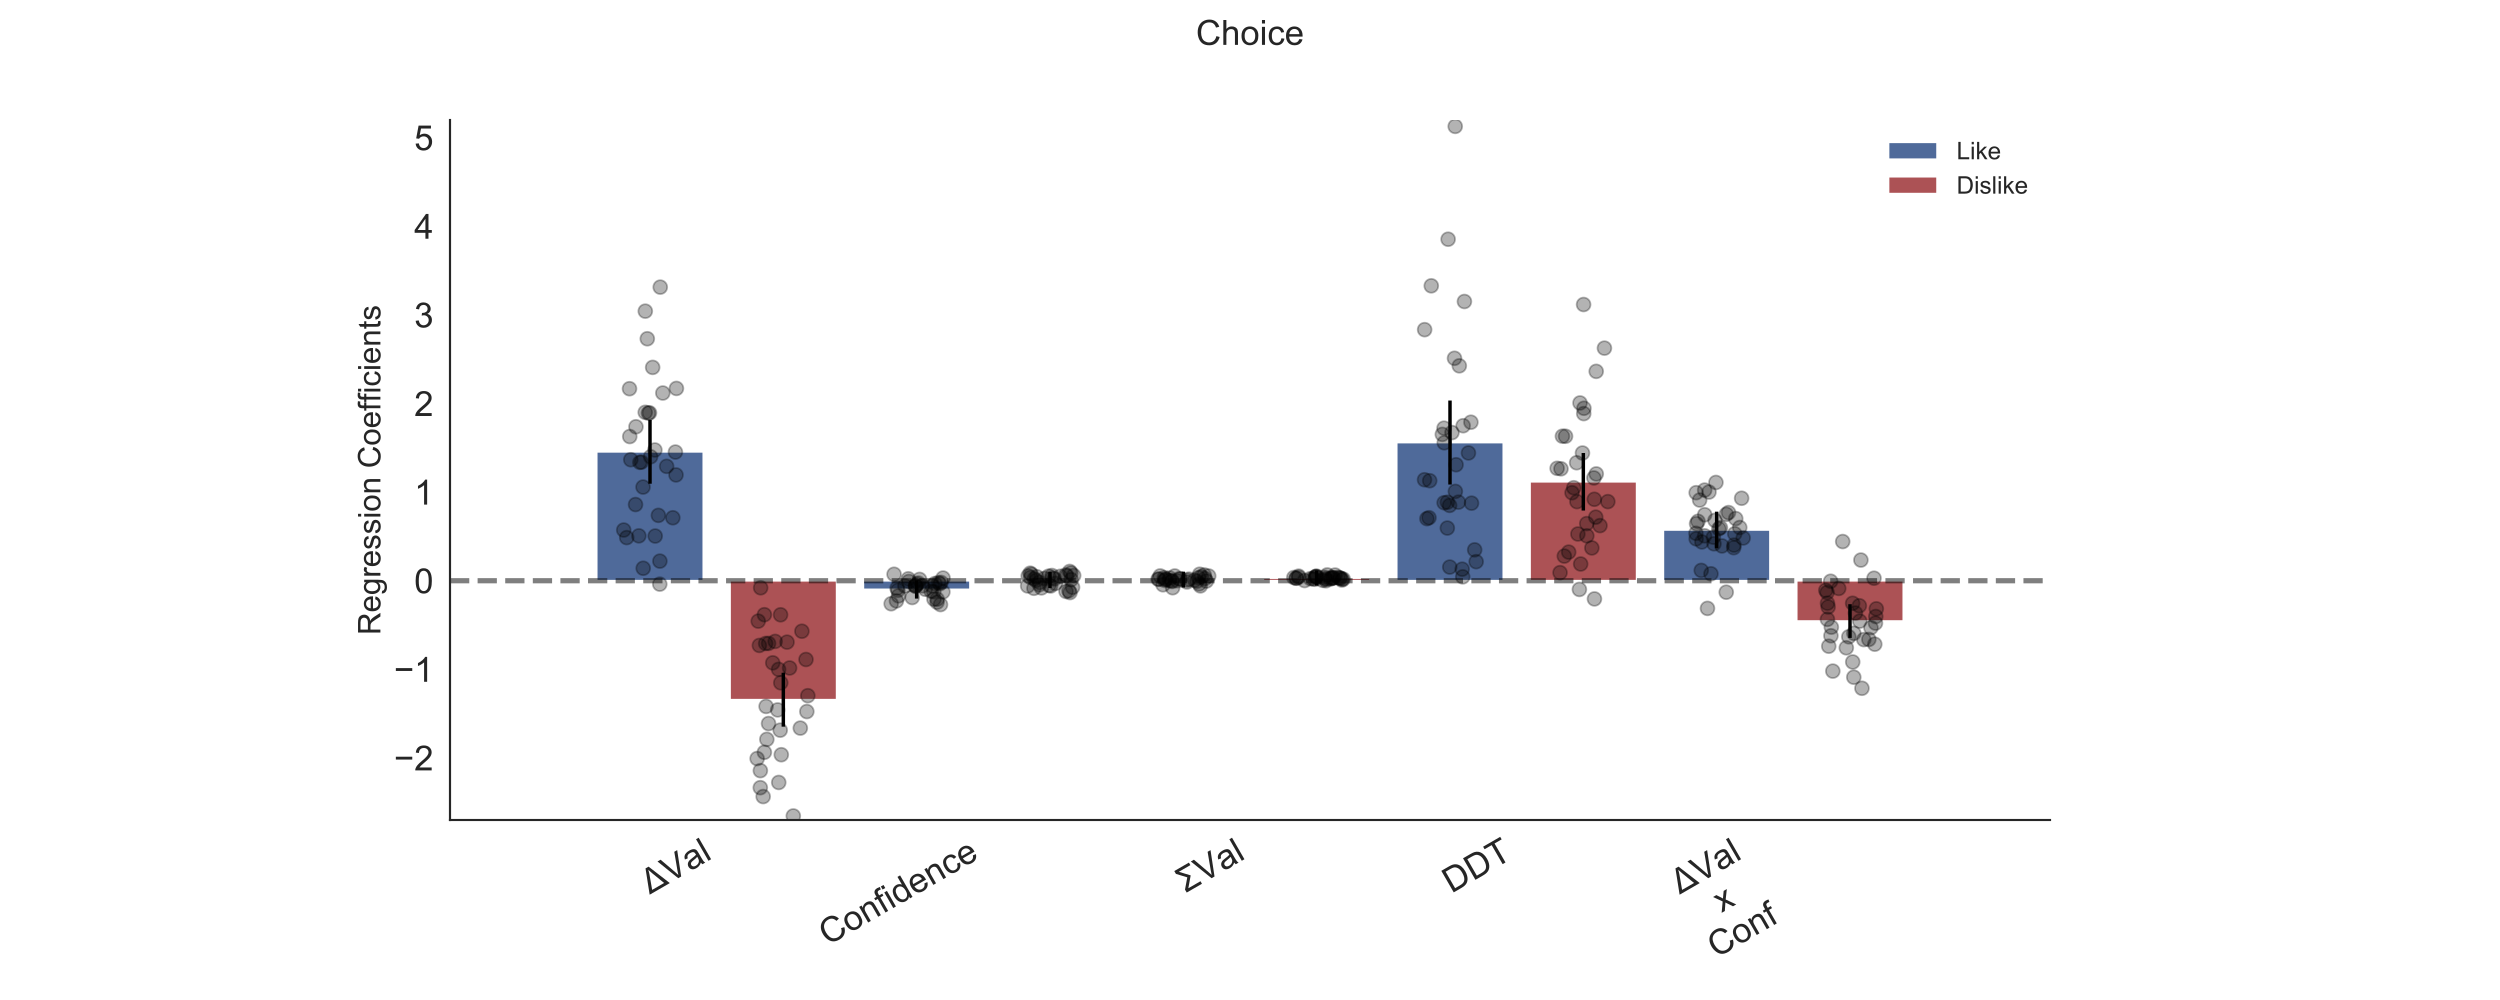 <?xml version="1.0" encoding="utf-8" standalone="no"?>
<!DOCTYPE svg PUBLIC "-//W3C//DTD SVG 1.1//EN"
  "http://www.w3.org/Graphics/SVG/1.1/DTD/svg11.dtd">
<!-- Created with matplotlib (http://matplotlib.org/) -->
<svg height="576pt" version="1.1" viewBox="0 0 1440 576" width="1440pt" xmlns="http://www.w3.org/2000/svg" xmlns:xlink="http://www.w3.org/1999/xlink">
 <defs>
  <style type="text/css">
*{stroke-linecap:butt;stroke-linejoin:round;}
  </style>
 </defs>
 <g id="figure_1">
  <g id="patch_1">
   <path d="M 0 576 
L 1440 576 
L 1440 0 
L 0 0 
z
" style="fill:#ffffff;"/>
  </g>
  <g id="axes_1">
   <g id="patch_2">
    <path d="M 259.2 472.32 
L 1180.8 472.32 
L 1180.8 69.12 
L 259.2 69.12 
z
" style="fill:#ffffff;"/>
   </g>
   <g id="matplotlib.axis_1">
    <g id="xtick_1">
     <g id="text_1">
      <!-- ΔVal -->
      <defs>
       <path d="M -0.094 0 
L 27.391 71.578 
L 37.594 71.578 
L 66.891 0 
z
M 13.031 8.453 
L 52.828 8.453 
L 37.359 49.219 
Q 33.891 58.406 32.281 64.062 
Q 30.953 57.422 28.422 50.391 
z
" id="ArialMT-394"/>
       <path d="M 28.172 0 
L 0.438 71.578 
L 10.688 71.578 
L 29.297 19.578 
Q 31.547 13.328 33.062 7.859 
Q 34.719 13.719 36.922 19.578 
L 56.25 71.578 
L 65.922 71.578 
L 37.891 0 
z
" id="ArialMT-56"/>
       <path d="M 40.438 6.391 
Q 35.547 2.25 31.031 0.531 
Q 26.516 -1.172 21.344 -1.172 
Q 12.797 -1.172 8.203 3 
Q 3.609 7.172 3.609 13.672 
Q 3.609 17.484 5.344 20.625 
Q 7.078 23.781 9.891 25.688 
Q 12.703 27.594 16.219 28.562 
Q 18.797 29.25 24.031 29.891 
Q 34.672 31.156 39.703 32.906 
Q 39.75 34.719 39.75 35.203 
Q 39.75 40.578 37.25 42.781 
Q 33.891 45.75 27.25 45.75 
Q 21.047 45.75 18.094 43.578 
Q 15.141 41.406 13.719 35.891 
L 5.125 37.062 
Q 6.297 42.578 8.984 45.969 
Q 11.672 49.359 16.75 51.188 
Q 21.828 53.031 28.516 53.031 
Q 35.156 53.031 39.297 51.469 
Q 43.453 49.906 45.406 47.531 
Q 47.359 45.172 48.141 41.547 
Q 48.578 39.312 48.578 33.453 
L 48.578 21.734 
Q 48.578 9.469 49.141 6.219 
Q 49.703 2.984 51.375 0 
L 42.188 0 
Q 40.828 2.734 40.438 6.391 
z
M 39.703 26.031 
Q 34.906 24.078 25.344 22.703 
Q 19.922 21.922 17.672 20.938 
Q 15.438 19.969 14.203 18.094 
Q 12.984 16.219 12.984 13.922 
Q 12.984 10.406 15.641 8.062 
Q 18.312 5.719 23.438 5.719 
Q 28.516 5.719 32.469 7.938 
Q 36.422 10.156 38.281 14.016 
Q 39.703 17 39.703 22.797 
z
" id="ArialMT-61"/>
       <path d="M 6.391 0 
L 6.391 71.578 
L 15.188 71.578 
L 15.188 0 
z
" id="ArialMT-6c"/>
      </defs>
      <g style="fill:#262626;" transform="translate(374.228 515.34)rotate(-30)scale(0.2 -0.2)">
       <use xlink:href="#ArialMT-394"/>
       <use x="66.797" xlink:href="#ArialMT-56"/>
       <use x="133.387" xlink:href="#ArialMT-61"/>
       <use x="189.002" xlink:href="#ArialMT-6c"/>
      </g>
     </g>
    </g>
    <g id="xtick_2">
     <g id="text_2">
      <!-- Confidence -->
      <defs>
       <path d="M 58.797 25.094 
L 68.266 22.703 
Q 65.281 11.031 57.547 4.906 
Q 49.812 -1.219 38.625 -1.219 
Q 27.047 -1.219 19.797 3.484 
Q 12.547 8.203 8.766 17.141 
Q 4.984 26.078 4.984 36.328 
Q 4.984 47.516 9.25 55.828 
Q 13.531 64.156 21.406 68.469 
Q 29.297 72.797 38.766 72.797 
Q 49.516 72.797 56.828 67.328 
Q 64.156 61.859 67.047 51.953 
L 57.719 49.75 
Q 55.219 57.562 50.484 61.125 
Q 45.75 64.703 38.578 64.703 
Q 30.328 64.703 24.781 60.734 
Q 19.234 56.781 16.984 50.109 
Q 14.75 43.453 14.75 36.375 
Q 14.75 27.25 17.406 20.438 
Q 20.062 13.625 25.672 10.25 
Q 31.297 6.891 37.844 6.891 
Q 45.797 6.891 51.312 11.469 
Q 56.844 16.062 58.797 25.094 
z
" id="ArialMT-43"/>
       <path d="M 3.328 25.922 
Q 3.328 40.328 11.328 47.266 
Q 18.016 53.031 27.641 53.031 
Q 38.328 53.031 45.109 46.016 
Q 51.906 39.016 51.906 26.656 
Q 51.906 16.656 48.906 10.906 
Q 45.906 5.172 40.156 2 
Q 34.422 -1.172 27.641 -1.172 
Q 16.75 -1.172 10.031 5.812 
Q 3.328 12.797 3.328 25.922 
z
M 12.359 25.922 
Q 12.359 15.969 16.703 11.016 
Q 21.047 6.062 27.641 6.062 
Q 34.188 6.062 38.531 11.031 
Q 42.875 16.016 42.875 26.219 
Q 42.875 35.844 38.5 40.797 
Q 34.125 45.75 27.641 45.75 
Q 21.047 45.75 16.703 40.812 
Q 12.359 35.891 12.359 25.922 
z
" id="ArialMT-6f"/>
       <path d="M 6.594 0 
L 6.594 51.859 
L 14.5 51.859 
L 14.5 44.484 
Q 20.219 53.031 31 53.031 
Q 35.688 53.031 39.625 51.344 
Q 43.562 49.656 45.516 46.922 
Q 47.469 44.188 48.25 40.438 
Q 48.734 37.984 48.734 31.891 
L 48.734 0 
L 39.938 0 
L 39.938 31.547 
Q 39.938 36.922 38.906 39.578 
Q 37.891 42.234 35.281 43.812 
Q 32.672 45.406 29.156 45.406 
Q 23.531 45.406 19.453 41.844 
Q 15.375 38.281 15.375 28.328 
L 15.375 0 
z
" id="ArialMT-6e"/>
       <path d="M 8.688 0 
L 8.688 45.016 
L 0.922 45.016 
L 0.922 51.859 
L 8.688 51.859 
L 8.688 57.375 
Q 8.688 62.594 9.625 65.141 
Q 10.891 68.562 14.078 70.672 
Q 17.281 72.797 23.047 72.797 
Q 26.766 72.797 31.25 71.922 
L 29.938 64.266 
Q 27.203 64.75 24.75 64.75 
Q 20.75 64.75 19.094 63.031 
Q 17.438 61.328 17.438 56.641 
L 17.438 51.859 
L 27.547 51.859 
L 27.547 45.016 
L 17.438 45.016 
L 17.438 0 
z
" id="ArialMT-66"/>
       <path d="M 6.641 61.469 
L 6.641 71.578 
L 15.438 71.578 
L 15.438 61.469 
z
M 6.641 0 
L 6.641 51.859 
L 15.438 51.859 
L 15.438 0 
z
" id="ArialMT-69"/>
       <path d="M 40.234 0 
L 40.234 6.547 
Q 35.297 -1.172 25.734 -1.172 
Q 19.531 -1.172 14.328 2.25 
Q 9.125 5.672 6.266 11.797 
Q 3.422 17.922 3.422 25.875 
Q 3.422 33.641 6 39.969 
Q 8.594 46.297 13.766 49.656 
Q 18.953 53.031 25.344 53.031 
Q 30.031 53.031 33.688 51.047 
Q 37.359 49.078 39.656 45.906 
L 39.656 71.578 
L 48.391 71.578 
L 48.391 0 
z
M 12.453 25.875 
Q 12.453 15.922 16.641 10.984 
Q 20.844 6.062 26.562 6.062 
Q 32.328 6.062 36.344 10.766 
Q 40.375 15.484 40.375 25.141 
Q 40.375 35.797 36.266 40.766 
Q 32.172 45.75 26.172 45.75 
Q 20.312 45.75 16.375 40.969 
Q 12.453 36.188 12.453 25.875 
z
" id="ArialMT-64"/>
       <path d="M 42.094 16.703 
L 51.172 15.578 
Q 49.031 7.625 43.219 3.219 
Q 37.406 -1.172 28.375 -1.172 
Q 17 -1.172 10.328 5.828 
Q 3.656 12.844 3.656 25.484 
Q 3.656 38.578 10.391 45.797 
Q 17.141 53.031 27.875 53.031 
Q 38.281 53.031 44.875 45.953 
Q 51.469 38.875 51.469 26.031 
Q 51.469 25.25 51.422 23.688 
L 12.75 23.688 
Q 13.234 15.141 17.578 10.594 
Q 21.922 6.062 28.422 6.062 
Q 33.25 6.062 36.672 8.594 
Q 40.094 11.141 42.094 16.703 
z
M 13.234 30.906 
L 42.188 30.906 
Q 41.609 37.453 38.875 40.719 
Q 34.672 45.797 27.984 45.797 
Q 21.922 45.797 17.797 41.75 
Q 13.672 37.703 13.234 30.906 
z
" id="ArialMT-65"/>
       <path d="M 40.438 19 
L 49.078 17.875 
Q 47.656 8.938 41.812 3.875 
Q 35.984 -1.172 27.484 -1.172 
Q 16.844 -1.172 10.375 5.781 
Q 3.906 12.75 3.906 25.734 
Q 3.906 34.125 6.688 40.422 
Q 9.469 46.734 15.156 49.875 
Q 20.844 53.031 27.547 53.031 
Q 35.984 53.031 41.359 48.75 
Q 46.734 44.484 48.25 36.625 
L 39.703 35.297 
Q 38.484 40.531 35.375 43.156 
Q 32.281 45.797 27.875 45.797 
Q 21.234 45.797 17.078 41.031 
Q 12.938 36.281 12.938 25.984 
Q 12.938 15.531 16.938 10.797 
Q 20.953 6.062 27.391 6.062 
Q 32.562 6.062 36.031 9.234 
Q 39.5 12.406 40.438 19 
z
" id="ArialMT-63"/>
      </defs>
      <g style="fill:#262626;" transform="translate(476.792 544.805)rotate(-30)scale(0.2 -0.2)">
       <use xlink:href="#ArialMT-43"/>
       <use x="72.217" xlink:href="#ArialMT-6f"/>
       <use x="127.832" xlink:href="#ArialMT-6e"/>
       <use x="183.447" xlink:href="#ArialMT-66"/>
       <use x="211.23" xlink:href="#ArialMT-69"/>
       <use x="233.447" xlink:href="#ArialMT-64"/>
       <use x="289.062" xlink:href="#ArialMT-65"/>
       <use x="344.678" xlink:href="#ArialMT-6e"/>
       <use x="400.293" xlink:href="#ArialMT-63"/>
       <use x="450.293" xlink:href="#ArialMT-65"/>
      </g>
     </g>
    </g>
    <g id="xtick_3">
     <g id="text_3">
      <!-- ΣVal -->
      <defs>
       <path d="M 55.906 71.578 
L 55.906 63.141 
L 17.484 63.141 
L 41.891 37.156 
L 17.484 8.453 
L 57.906 8.453 
L 57.906 0 
L 7.234 0 
L 7.234 9.859 
L 30.609 37.156 
L 7.234 62.062 
L 7.234 71.578 
z
" id="ArialMT-3a3"/>
      </defs>
      <g style="fill:#262626;" transform="translate(682.292 514.841)rotate(-30)scale(0.2 -0.2)">
       <use xlink:href="#ArialMT-3a3"/>
       <use x="61.816" xlink:href="#ArialMT-56"/>
       <use x="128.406" xlink:href="#ArialMT-61"/>
       <use x="184.021" xlink:href="#ArialMT-6c"/>
      </g>
     </g>
    </g>
    <g id="xtick_4">
     <g id="text_4">
      <!-- DDT -->
      <defs>
       <path d="M 7.719 0 
L 7.719 71.578 
L 32.375 71.578 
Q 40.719 71.578 45.125 70.562 
Q 51.266 69.141 55.609 65.438 
Q 61.281 60.641 64.078 53.188 
Q 66.891 45.75 66.891 36.188 
Q 66.891 28.031 64.984 21.734 
Q 63.094 15.438 60.109 11.297 
Q 57.125 7.172 53.578 4.797 
Q 50.047 2.438 45.047 1.219 
Q 40.047 0 33.547 0 
z
M 17.188 8.453 
L 32.469 8.453 
Q 39.547 8.453 43.578 9.766 
Q 47.609 11.078 50 13.484 
Q 53.375 16.844 55.25 22.531 
Q 57.125 28.219 57.125 36.328 
Q 57.125 47.562 53.438 53.594 
Q 49.75 59.625 44.484 61.672 
Q 40.672 63.141 32.234 63.141 
L 17.188 63.141 
z
" id="ArialMT-44"/>
       <path d="M 25.922 0 
L 25.922 63.141 
L 2.344 63.141 
L 2.344 71.578 
L 59.078 71.578 
L 59.078 63.141 
L 35.406 63.141 
L 35.406 0 
z
" id="ArialMT-54"/>
      </defs>
      <g style="fill:#262626;" transform="translate(836.016 514.769)rotate(-30)scale(0.2 -0.2)">
       <use xlink:href="#ArialMT-44"/>
       <use x="72.217" xlink:href="#ArialMT-44"/>
       <use x="144.434" xlink:href="#ArialMT-54"/>
      </g>
     </g>
    </g>
    <g id="xtick_5">
     <g id="text_5">
      <!-- ΔVal -->
      <g style="fill:#262626;" transform="translate(967.475 515.34)rotate(-30)scale(0.2 -0.2)">
       <use xlink:href="#ArialMT-394"/>
       <use x="66.797" xlink:href="#ArialMT-56"/>
       <use x="133.387" xlink:href="#ArialMT-61"/>
       <use x="189.002" xlink:href="#ArialMT-6c"/>
      </g>
      <!--  x    -->
      <defs>
       <path id="ArialMT-20"/>
       <path d="M 0.734 0 
L 19.672 26.953 
L 2.156 51.859 
L 13.141 51.859 
L 21.094 39.703 
Q 23.344 36.234 24.703 33.891 
Q 26.859 37.109 28.656 39.594 
L 37.406 51.859 
L 47.906 51.859 
L 29.984 27.438 
L 49.266 0 
L 38.484 0 
L 27.828 16.109 
L 25 20.453 
L 11.375 0 
z
" id="ArialMT-78"/>
      </defs>
      <g style="fill:#262626;" transform="translate(986.728 528.65)rotate(-30)scale(0.2 -0.2)">
       <use xlink:href="#ArialMT-20"/>
       <use x="27.783" xlink:href="#ArialMT-78"/>
       <use x="77.783" xlink:href="#ArialMT-20"/>
       <use x="105.566" xlink:href="#ArialMT-20"/>
       <use x="133.35" xlink:href="#ArialMT-20"/>
      </g>
      <!-- Conf -->
      <g style="fill:#262626;" transform="translate(988.628 551.979)rotate(-30)scale(0.2 -0.2)">
       <use xlink:href="#ArialMT-43"/>
       <use x="72.217" xlink:href="#ArialMT-6f"/>
       <use x="127.832" xlink:href="#ArialMT-6e"/>
       <use x="183.447" xlink:href="#ArialMT-66"/>
      </g>
     </g>
    </g>
   </g>
   <g id="matplotlib.axis_2">
    <g id="ytick_1">
     <g id="text_6">
      <!-- −2 -->
      <defs>
       <path d="M 52.828 31.203 
L 5.562 31.203 
L 5.562 39.406 
L 52.828 39.406 
z
" id="ArialMT-2212"/>
       <path d="M 50.344 8.453 
L 50.344 0 
L 3.031 0 
Q 2.938 3.172 4.047 6.109 
Q 5.859 10.938 9.828 15.625 
Q 13.812 20.312 21.344 26.469 
Q 33.016 36.031 37.109 41.625 
Q 41.219 47.219 41.219 52.203 
Q 41.219 57.422 37.469 61 
Q 33.734 64.594 27.734 64.594 
Q 21.391 64.594 17.578 60.781 
Q 13.766 56.984 13.719 50.25 
L 4.688 51.172 
Q 5.609 61.281 11.656 66.578 
Q 17.719 71.875 27.938 71.875 
Q 38.234 71.875 44.234 66.156 
Q 50.25 60.453 50.25 52 
Q 50.25 47.703 48.484 43.547 
Q 46.734 39.406 42.656 34.812 
Q 38.578 30.219 29.109 22.219 
Q 21.188 15.578 18.938 13.203 
Q 16.703 10.844 15.234 8.453 
z
" id="ArialMT-32"/>
      </defs>
      <g style="fill:#262626;" transform="translate(226.897 443.751)scale(0.2 -0.2)">
       <use xlink:href="#ArialMT-2212"/>
       <use x="58.398" xlink:href="#ArialMT-32"/>
      </g>
     </g>
    </g>
    <g id="ytick_2">
     <g id="text_7">
      <!-- −1 -->
      <defs>
       <path d="M 37.25 0 
L 28.469 0 
L 28.469 56 
Q 25.297 52.984 20.141 49.953 
Q 14.984 46.922 10.891 45.406 
L 10.891 53.906 
Q 18.266 57.375 23.781 62.297 
Q 29.297 67.234 31.594 71.875 
L 37.25 71.875 
z
" id="ArialMT-31"/>
      </defs>
      <g style="fill:#262626;" transform="translate(226.897 392.713)scale(0.2 -0.2)">
       <use xlink:href="#ArialMT-2212"/>
       <use x="58.398" xlink:href="#ArialMT-31"/>
      </g>
     </g>
    </g>
    <g id="ytick_3">
     <g id="text_8">
      <!-- 0 -->
      <defs>
       <path d="M 4.156 35.297 
Q 4.156 48 6.766 55.734 
Q 9.375 63.484 14.516 67.672 
Q 19.672 71.875 27.484 71.875 
Q 33.25 71.875 37.594 69.547 
Q 41.938 67.234 44.766 62.859 
Q 47.609 58.5 49.219 52.219 
Q 50.828 45.953 50.828 35.297 
Q 50.828 22.703 48.234 14.969 
Q 45.656 7.234 40.5 3 
Q 35.359 -1.219 27.484 -1.219 
Q 17.141 -1.219 11.234 6.203 
Q 4.156 15.141 4.156 35.297 
z
M 13.188 35.297 
Q 13.188 17.672 17.312 11.828 
Q 21.438 6 27.484 6 
Q 33.547 6 37.672 11.859 
Q 41.797 17.719 41.797 35.297 
Q 41.797 52.984 37.672 58.781 
Q 33.547 64.594 27.391 64.594 
Q 21.344 64.594 17.719 59.469 
Q 13.188 52.938 13.188 35.297 
z
" id="ArialMT-30"/>
      </defs>
      <g style="fill:#262626;" transform="translate(238.578 341.675)scale(0.2 -0.2)">
       <use xlink:href="#ArialMT-30"/>
      </g>
     </g>
    </g>
    <g id="ytick_4">
     <g id="text_9">
      <!-- 1 -->
      <g style="fill:#262626;" transform="translate(238.578 290.637)scale(0.2 -0.2)">
       <use xlink:href="#ArialMT-31"/>
      </g>
     </g>
    </g>
    <g id="ytick_5">
     <g id="text_10">
      <!-- 2 -->
      <g style="fill:#262626;" transform="translate(238.578 239.599)scale(0.2 -0.2)">
       <use xlink:href="#ArialMT-32"/>
      </g>
     </g>
    </g>
    <g id="ytick_6">
     <g id="text_11">
      <!-- 3 -->
      <defs>
       <path d="M 4.203 18.891 
L 12.984 20.062 
Q 14.5 12.594 18.141 9.297 
Q 21.781 6 27 6 
Q 33.203 6 37.469 10.297 
Q 41.75 14.594 41.75 20.953 
Q 41.75 27 37.797 30.922 
Q 33.844 34.859 27.734 34.859 
Q 25.25 34.859 21.531 33.891 
L 22.516 41.609 
Q 23.391 41.5 23.922 41.5 
Q 29.547 41.5 34.031 44.422 
Q 38.531 47.359 38.531 53.469 
Q 38.531 58.297 35.25 61.469 
Q 31.984 64.656 26.812 64.656 
Q 21.688 64.656 18.266 61.422 
Q 14.844 58.203 13.875 51.766 
L 5.078 53.328 
Q 6.688 62.156 12.391 67.016 
Q 18.109 71.875 26.609 71.875 
Q 32.469 71.875 37.391 69.359 
Q 42.328 66.844 44.938 62.5 
Q 47.562 58.156 47.562 53.266 
Q 47.562 48.641 45.062 44.828 
Q 42.578 41.016 37.703 38.766 
Q 44.047 37.312 47.562 32.688 
Q 51.078 28.078 51.078 21.141 
Q 51.078 11.766 44.234 5.25 
Q 37.406 -1.266 26.953 -1.266 
Q 17.531 -1.266 11.297 4.344 
Q 5.078 9.969 4.203 18.891 
z
" id="ArialMT-33"/>
      </defs>
      <g style="fill:#262626;" transform="translate(238.578 188.561)scale(0.2 -0.2)">
       <use xlink:href="#ArialMT-33"/>
      </g>
     </g>
    </g>
    <g id="ytick_7">
     <g id="text_12">
      <!-- 4 -->
      <defs>
       <path d="M 32.328 0 
L 32.328 17.141 
L 1.266 17.141 
L 1.266 25.203 
L 33.938 71.578 
L 41.109 71.578 
L 41.109 25.203 
L 50.781 25.203 
L 50.781 17.141 
L 41.109 17.141 
L 41.109 0 
z
M 32.328 25.203 
L 32.328 57.469 
L 9.906 25.203 
z
" id="ArialMT-34"/>
      </defs>
      <g style="fill:#262626;" transform="translate(238.578 137.523)scale(0.2 -0.2)">
       <use xlink:href="#ArialMT-34"/>
      </g>
     </g>
    </g>
    <g id="ytick_8">
     <g id="text_13">
      <!-- 5 -->
      <defs>
       <path d="M 4.156 18.75 
L 13.375 19.531 
Q 14.406 12.797 18.141 9.391 
Q 21.875 6 27.156 6 
Q 33.5 6 37.891 10.781 
Q 42.281 15.578 42.281 23.484 
Q 42.281 31 38.062 35.344 
Q 33.844 39.703 27 39.703 
Q 22.75 39.703 19.328 37.766 
Q 15.922 35.844 13.969 32.766 
L 5.719 33.844 
L 12.641 70.609 
L 48.25 70.609 
L 48.25 62.203 
L 19.672 62.203 
L 15.828 42.969 
Q 22.266 47.469 29.344 47.469 
Q 38.719 47.469 45.156 40.969 
Q 51.609 34.469 51.609 24.266 
Q 51.609 14.547 45.953 7.469 
Q 39.062 -1.219 27.156 -1.219 
Q 17.391 -1.219 11.203 4.25 
Q 5.031 9.719 4.156 18.75 
z
" id="ArialMT-35"/>
      </defs>
      <g style="fill:#262626;" transform="translate(238.578 86.485)scale(0.2 -0.2)">
       <use xlink:href="#ArialMT-35"/>
      </g>
     </g>
    </g>
    <g id="text_14">
     <!-- Regression Coefficients -->
     <defs>
      <path d="M 7.859 0 
L 7.859 71.578 
L 39.594 71.578 
Q 49.172 71.578 54.141 69.641 
Q 59.125 67.719 62.109 62.828 
Q 65.094 57.953 65.094 52.047 
Q 65.094 44.438 60.156 39.203 
Q 55.219 33.984 44.922 32.562 
Q 48.688 30.766 50.641 29 
Q 54.781 25.203 58.5 19.484 
L 70.953 0 
L 59.031 0 
L 49.562 14.891 
Q 45.406 21.344 42.719 24.75 
Q 40.047 28.172 37.922 29.531 
Q 35.797 30.906 33.594 31.453 
Q 31.984 31.781 28.328 31.781 
L 17.328 31.781 
L 17.328 0 
z
M 17.328 39.984 
L 37.703 39.984 
Q 44.188 39.984 47.844 41.328 
Q 51.516 42.672 53.422 45.625 
Q 55.328 48.578 55.328 52.047 
Q 55.328 57.125 51.641 60.391 
Q 47.953 63.672 39.984 63.672 
L 17.328 63.672 
z
" id="ArialMT-52"/>
      <path d="M 4.984 -4.297 
L 13.531 -5.562 
Q 14.062 -9.516 16.5 -11.328 
Q 19.781 -13.766 25.438 -13.766 
Q 31.547 -13.766 34.859 -11.328 
Q 38.188 -8.891 39.359 -4.5 
Q 40.047 -1.812 39.984 6.781 
Q 34.234 0 25.641 0 
Q 14.938 0 9.078 7.719 
Q 3.219 15.438 3.219 26.219 
Q 3.219 33.641 5.906 39.906 
Q 8.594 46.188 13.688 49.609 
Q 18.797 53.031 25.688 53.031 
Q 34.859 53.031 40.828 45.609 
L 40.828 51.859 
L 48.922 51.859 
L 48.922 7.031 
Q 48.922 -5.078 46.453 -10.125 
Q 44 -15.188 38.641 -18.109 
Q 33.297 -21.047 25.484 -21.047 
Q 16.219 -21.047 10.5 -16.875 
Q 4.781 -12.703 4.984 -4.297 
z
M 12.25 26.859 
Q 12.25 16.656 16.297 11.969 
Q 20.359 7.281 26.469 7.281 
Q 32.516 7.281 36.609 11.938 
Q 40.719 16.609 40.719 26.562 
Q 40.719 36.078 36.5 40.906 
Q 32.281 45.75 26.312 45.75 
Q 20.453 45.75 16.344 40.984 
Q 12.25 36.234 12.25 26.859 
z
" id="ArialMT-67"/>
      <path d="M 6.5 0 
L 6.5 51.859 
L 14.406 51.859 
L 14.406 44 
Q 17.438 49.516 20 51.266 
Q 22.562 53.031 25.641 53.031 
Q 30.078 53.031 34.672 50.203 
L 31.641 42.047 
Q 28.422 43.953 25.203 43.953 
Q 22.312 43.953 20.016 42.219 
Q 17.719 40.484 16.75 37.406 
Q 15.281 32.719 15.281 27.156 
L 15.281 0 
z
" id="ArialMT-72"/>
      <path d="M 3.078 15.484 
L 11.766 16.844 
Q 12.5 11.625 15.844 8.844 
Q 19.188 6.062 25.203 6.062 
Q 31.25 6.062 34.172 8.516 
Q 37.109 10.984 37.109 14.312 
Q 37.109 17.281 34.516 19 
Q 32.719 20.172 25.531 21.969 
Q 15.875 24.422 12.141 26.203 
Q 8.406 27.984 6.469 31.125 
Q 4.547 34.281 4.547 38.094 
Q 4.547 41.547 6.125 44.5 
Q 7.719 47.469 10.453 49.422 
Q 12.5 50.922 16.031 51.969 
Q 19.578 53.031 23.641 53.031 
Q 29.734 53.031 34.344 51.266 
Q 38.969 49.516 41.156 46.5 
Q 43.359 43.5 44.188 38.484 
L 35.594 37.312 
Q 35.016 41.312 32.203 43.547 
Q 29.391 45.797 24.266 45.797 
Q 18.219 45.797 15.625 43.797 
Q 13.031 41.797 13.031 39.109 
Q 13.031 37.406 14.109 36.031 
Q 15.188 34.625 17.484 33.688 
Q 18.797 33.203 25.25 31.453 
Q 34.578 28.953 38.25 27.359 
Q 41.938 25.781 44.031 22.75 
Q 46.141 19.734 46.141 15.234 
Q 46.141 10.844 43.578 6.953 
Q 41.016 3.078 36.172 0.953 
Q 31.344 -1.172 25.25 -1.172 
Q 15.141 -1.172 9.844 3.031 
Q 4.547 7.234 3.078 15.484 
z
" id="ArialMT-73"/>
      <path d="M 25.781 7.859 
L 27.047 0.094 
Q 23.344 -0.688 20.406 -0.688 
Q 15.625 -0.688 12.984 0.828 
Q 10.359 2.344 9.281 4.812 
Q 8.203 7.281 8.203 15.188 
L 8.203 45.016 
L 1.766 45.016 
L 1.766 51.859 
L 8.203 51.859 
L 8.203 64.703 
L 16.938 69.969 
L 16.938 51.859 
L 25.781 51.859 
L 25.781 45.016 
L 16.938 45.016 
L 16.938 14.703 
Q 16.938 10.938 17.406 9.859 
Q 17.875 8.797 18.922 8.156 
Q 19.969 7.516 21.922 7.516 
Q 23.391 7.516 25.781 7.859 
z
" id="ArialMT-74"/>
     </defs>
     <g style="fill:#262626;" transform="translate(219.108 365.759)rotate(-90)scale(0.18 -0.18)">
      <use xlink:href="#ArialMT-52"/>
      <use x="72.217" xlink:href="#ArialMT-65"/>
      <use x="127.832" xlink:href="#ArialMT-67"/>
      <use x="183.447" xlink:href="#ArialMT-72"/>
      <use x="216.748" xlink:href="#ArialMT-65"/>
      <use x="272.363" xlink:href="#ArialMT-73"/>
      <use x="322.363" xlink:href="#ArialMT-73"/>
      <use x="372.363" xlink:href="#ArialMT-69"/>
      <use x="394.58" xlink:href="#ArialMT-6f"/>
      <use x="450.195" xlink:href="#ArialMT-6e"/>
      <use x="505.811" xlink:href="#ArialMT-20"/>
      <use x="533.594" xlink:href="#ArialMT-43"/>
      <use x="605.811" xlink:href="#ArialMT-6f"/>
      <use x="661.426" xlink:href="#ArialMT-65"/>
      <use x="717.041" xlink:href="#ArialMT-66"/>
      <use x="744.809" xlink:href="#ArialMT-66"/>
      <use x="772.592" xlink:href="#ArialMT-69"/>
      <use x="794.809" xlink:href="#ArialMT-63"/>
      <use x="844.809" xlink:href="#ArialMT-69"/>
      <use x="867.025" xlink:href="#ArialMT-65"/>
      <use x="922.641" xlink:href="#ArialMT-6e"/>
      <use x="978.256" xlink:href="#ArialMT-74"/>
      <use x="1006.039" xlink:href="#ArialMT-73"/>
     </g>
    </g>
   </g>
   <g id="patch_3">
    <path clip-path="url(#pb346786b35)" d="M 343.68 334.517 
L 405.12 334.517 
L 405.12 260.253 
L 343.68 260.253 
z
" style="fill:#4f6a9a;stroke:#ffffff;stroke-linejoin:miter;"/>
   </g>
   <g id="patch_4">
    <path clip-path="url(#pb346786b35)" d="M 420.48 334.517 
L 481.92 334.517 
L 481.92 403.031 
L 420.48 403.031 
z
" style="fill:#ac5255;stroke:#ffffff;stroke-linejoin:miter;"/>
   </g>
   <g id="patch_5">
    <path clip-path="url(#pb346786b35)" d="M 497.28 334.517 
L 558.72 334.517 
L 558.72 339.491 
L 497.28 339.491 
z
" style="fill:#4f6a9a;stroke:#ffffff;stroke-linejoin:miter;"/>
   </g>
   <g id="patch_6">
    <path clip-path="url(#pb346786b35)" d="M 574.08 334.517 
L 635.52 334.517 
L 635.52 334.071 
L 574.08 334.071 
z
" style="fill:#ac5255;stroke:#ffffff;stroke-linejoin:miter;"/>
   </g>
   <g id="patch_7">
    <path clip-path="url(#pb346786b35)" d="M 650.88 334.517 
L 712.32 334.517 
L 712.32 333.856 
L 650.88 333.856 
z
" style="fill:#4f6a9a;stroke:#ffffff;stroke-linejoin:miter;"/>
   </g>
   <g id="patch_8">
    <path clip-path="url(#pb346786b35)" d="M 727.68 334.517 
L 789.12 334.517 
L 789.12 332.951 
L 727.68 332.951 
z
" style="fill:#ac5255;stroke:#ffffff;stroke-linejoin:miter;"/>
   </g>
   <g id="patch_9">
    <path clip-path="url(#pb346786b35)" d="M 804.48 334.517 
L 865.92 334.517 
L 865.92 254.903 
L 804.48 254.903 
z
" style="fill:#4f6a9a;stroke:#ffffff;stroke-linejoin:miter;"/>
   </g>
   <g id="patch_10">
    <path clip-path="url(#pb346786b35)" d="M 881.28 334.517 
L 942.72 334.517 
L 942.72 277.488 
L 881.28 277.488 
z
" style="fill:#ac5255;stroke:#ffffff;stroke-linejoin:miter;"/>
   </g>
   <g id="patch_11">
    <path clip-path="url(#pb346786b35)" d="M 958.08 334.517 
L 1019.52 334.517 
L 1019.52 305.257 
L 958.08 305.257 
z
" style="fill:#4f6a9a;stroke:#ffffff;stroke-linejoin:miter;"/>
   </g>
   <g id="patch_12">
    <path clip-path="url(#pb346786b35)" d="M 1034.88 334.517 
L 1096.32 334.517 
L 1096.32 357.731 
L 1034.88 357.731 
z
" style="fill:#ac5255;stroke:#ffffff;stroke-linejoin:miter;"/>
   </g>
   <g id="LineCollection_1">
    <path clip-path="url(#pb346786b35)" d="M 374.4 278.638 
L 374.4 241.867 
" style="fill:none;stroke:#000000;stroke-width:2;"/>
   </g>
   <g id="LineCollection_2">
    <path clip-path="url(#pb346786b35)" d="M 451.2 418.552 
L 451.2 387.51 
" style="fill:none;stroke:#000000;stroke-width:2;"/>
   </g>
   <g id="LineCollection_3">
    <path clip-path="url(#pb346786b35)" d="M 528 344.783 
L 528 334.2 
" style="fill:none;stroke:#000000;stroke-width:2;"/>
   </g>
   <g id="LineCollection_4">
    <path clip-path="url(#pb346786b35)" d="M 604.8 338.697 
L 604.8 329.445 
" style="fill:none;stroke:#000000;stroke-width:2;"/>
   </g>
   <g id="LineCollection_5">
    <path clip-path="url(#pb346786b35)" d="M 681.6 338.421 
L 681.6 329.29 
" style="fill:none;stroke:#000000;stroke-width:2;"/>
   </g>
   <g id="LineCollection_6">
    <path clip-path="url(#pb346786b35)" d="M 758.4 337.308 
L 758.4 328.594 
" style="fill:none;stroke:#000000;stroke-width:2;"/>
   </g>
   <g id="LineCollection_7">
    <path clip-path="url(#pb346786b35)" d="M 835.2 279.102 
L 835.2 230.704 
" style="fill:none;stroke:#000000;stroke-width:2;"/>
   </g>
   <g id="LineCollection_8">
    <path clip-path="url(#pb346786b35)" d="M 912 294.048 
L 912 260.928 
" style="fill:none;stroke:#000000;stroke-width:2;"/>
   </g>
   <g id="LineCollection_9">
    <path clip-path="url(#pb346786b35)" d="M 988.8 315.788 
L 988.8 294.727 
" style="fill:none;stroke:#000000;stroke-width:2;"/>
   </g>
   <g id="LineCollection_10">
    <path clip-path="url(#pb346786b35)" d="M 1065.6 367.45 
L 1065.6 348.011 
" style="fill:none;stroke:#000000;stroke-width:2;"/>
   </g>
   <g id="line2d_1">
    <path clip-path="url(#pb346786b35)" d="M 259.2 334.517 
L 1334.4 334.517 
" style="fill:none;stroke:#000000;stroke-dasharray:11.1,4.8;stroke-dashoffset:0;stroke-opacity:0.5;stroke-width:3;"/>
   </g>
   <g id="line2d_2">
    <defs>
     <path d="M 0 4 
C 1.061 4 2.078 3.579 2.828 2.828 
C 3.579 2.078 4 1.061 4 0 
C 4 -1.061 3.579 -2.078 2.828 -2.828 
C 2.078 -3.579 1.061 -4 0 -4 
C -1.061 -4 -2.078 -3.579 -2.828 -2.828 
C -3.579 -2.078 -4 -1.061 -4 0 
C -4 1.061 -3.579 2.078 -2.828 2.828 
C -2.078 3.579 -1.061 4 0 4 
z
" id="mccbda252fa" style="stroke:#000000;stroke-opacity:0.3;"/>
    </defs>
    <g clip-path="url(#pb346786b35)">
     <use style="fill-opacity:0.3;stroke:#000000;stroke-opacity:0.3;" x="372.844" xlink:href="#mccbda252fa" y="195.12"/>
     <use style="fill-opacity:0.3;stroke:#000000;stroke-opacity:0.3;" x="362.596" xlink:href="#mccbda252fa" y="223.893"/>
     <use style="fill-opacity:0.3;stroke:#000000;stroke-opacity:0.3;" x="389.626" xlink:href="#mccbda252fa" y="223.73"/>
     <use style="fill-opacity:0.3;stroke:#000000;stroke-opacity:0.3;" x="381.781" xlink:href="#mccbda252fa" y="226.381"/>
     <use style="fill-opacity:0.3;stroke:#000000;stroke-opacity:0.3;" x="366.312" xlink:href="#mccbda252fa" y="245.817"/>
     <use style="fill-opacity:0.3;stroke:#000000;stroke-opacity:0.3;" x="389.045" xlink:href="#mccbda252fa" y="260.386"/>
     <use style="fill-opacity:0.3;stroke:#000000;stroke-opacity:0.3;" x="379.226" xlink:href="#mccbda252fa" y="296.85"/>
     <use style="fill-opacity:0.3;stroke:#000000;stroke-opacity:0.3;" x="368.515" xlink:href="#mccbda252fa" y="266.323"/>
     <use style="fill-opacity:0.3;stroke:#000000;stroke-opacity:0.3;" x="380.03" xlink:href="#mccbda252fa" y="336.455"/>
     <use style="fill-opacity:0.3;stroke:#000000;stroke-opacity:0.3;" x="380.304" xlink:href="#mccbda252fa" y="165.388"/>
     <use style="fill-opacity:0.3;stroke:#000000;stroke-opacity:0.3;" x="383.993" xlink:href="#mccbda252fa" y="268.617"/>
     <use style="fill-opacity:0.3;stroke:#000000;stroke-opacity:0.3;" x="369.499" xlink:href="#mccbda252fa" y="266.188"/>
     <use style="fill-opacity:0.3;stroke:#000000;stroke-opacity:0.3;" x="370.393" xlink:href="#mccbda252fa" y="280.541"/>
     <use style="fill-opacity:0.3;stroke:#000000;stroke-opacity:0.3;" x="362.738" xlink:href="#mccbda252fa" y="251.437"/>
     <use style="fill-opacity:0.3;stroke:#000000;stroke-opacity:0.3;" x="371.693" xlink:href="#mccbda252fa" y="179.229"/>
     <use style="fill-opacity:0.3;stroke:#000000;stroke-opacity:0.3;" x="374.114" xlink:href="#mccbda252fa" y="237.785"/>
     <use style="fill-opacity:0.3;stroke:#000000;stroke-opacity:0.3;" x="375.932" xlink:href="#mccbda252fa" y="211.614"/>
     <use style="fill-opacity:0.3;stroke:#000000;stroke-opacity:0.3;" x="371.649" xlink:href="#mccbda252fa" y="237.497"/>
     <use style="fill-opacity:0.3;stroke:#000000;stroke-opacity:0.3;" x="370.489" xlink:href="#mccbda252fa" y="327.31"/>
     <use style="fill-opacity:0.3;stroke:#000000;stroke-opacity:0.3;" x="377.399" xlink:href="#mccbda252fa" y="308.754"/>
     <use style="fill-opacity:0.3;stroke:#000000;stroke-opacity:0.3;" x="377.213" xlink:href="#mccbda252fa" y="259.201"/>
     <use style="fill-opacity:0.3;stroke:#000000;stroke-opacity:0.3;" x="366.068" xlink:href="#mccbda252fa" y="290.618"/>
     <use style="fill-opacity:0.3;stroke:#000000;stroke-opacity:0.3;" x="363.326" xlink:href="#mccbda252fa" y="264.797"/>
     <use style="fill-opacity:0.3;stroke:#000000;stroke-opacity:0.3;" x="387.559" xlink:href="#mccbda252fa" y="298.229"/>
     <use style="fill-opacity:0.3;stroke:#000000;stroke-opacity:0.3;" x="373.45" xlink:href="#mccbda252fa" y="237.944"/>
     <use style="fill-opacity:0.3;stroke:#000000;stroke-opacity:0.3;" x="389.385" xlink:href="#mccbda252fa" y="273.556"/>
     <use style="fill-opacity:0.3;stroke:#000000;stroke-opacity:0.3;" x="360.99" xlink:href="#mccbda252fa" y="309.65"/>
     <use style="fill-opacity:0.3;stroke:#000000;stroke-opacity:0.3;" x="374.747" xlink:href="#mccbda252fa" y="263.089"/>
     <use style="fill-opacity:0.3;stroke:#000000;stroke-opacity:0.3;" x="367.979" xlink:href="#mccbda252fa" y="308.648"/>
     <use style="fill-opacity:0.3;stroke:#000000;stroke-opacity:0.3;" x="380.093" xlink:href="#mccbda252fa" y="323.208"/>
     <use style="fill-opacity:0.3;stroke:#000000;stroke-opacity:0.3;" x="359.266" xlink:href="#mccbda252fa" y="305.3"/>
    </g>
   </g>
   <g id="line2d_3">
    <g clip-path="url(#pb346786b35)">
     <use style="fill-opacity:0.3;stroke:#000000;stroke-opacity:0.3;" x="437.936" xlink:href="#mccbda252fa" y="453.7"/>
     <use style="fill-opacity:0.3;stroke:#000000;stroke-opacity:0.3;" x="440.283" xlink:href="#mccbda252fa" y="433.319"/>
     <use style="fill-opacity:0.3;stroke:#000000;stroke-opacity:0.3;" x="439.591" xlink:href="#mccbda252fa" y="458.819"/>
     <use style="fill-opacity:0.3;stroke:#000000;stroke-opacity:0.3;" x="442.689" xlink:href="#mccbda252fa" y="416.763"/>
     <use style="fill-opacity:0.3;stroke:#000000;stroke-opacity:0.3;" x="448.555" xlink:href="#mccbda252fa" y="450.695"/>
     <use style="fill-opacity:0.3;stroke:#000000;stroke-opacity:0.3;" x="449.402" xlink:href="#mccbda252fa" y="420.58"/>
     <use style="fill-opacity:0.3;stroke:#000000;stroke-opacity:0.3;" x="445.104" xlink:href="#mccbda252fa" y="381.795"/>
     <use style="fill-opacity:0.3;stroke:#000000;stroke-opacity:0.3;" x="447.935" xlink:href="#mccbda252fa" y="408.907"/>
     <use style="fill-opacity:0.3;stroke:#000000;stroke-opacity:0.3;" x="438.142" xlink:href="#mccbda252fa" y="338.563"/>
     <use style="fill-opacity:0.3;stroke:#000000;stroke-opacity:0.3;" x="461.891" xlink:href="#mccbda252fa" y="363.588"/>
     <use style="fill-opacity:0.3;stroke:#000000;stroke-opacity:0.3;" x="441.024" xlink:href="#mccbda252fa" y="370.636"/>
     <use style="fill-opacity:0.3;stroke:#000000;stroke-opacity:0.3;" x="460.982" xlink:href="#mccbda252fa" y="419.388"/>
     <use style="fill-opacity:0.3;stroke:#000000;stroke-opacity:0.3;" x="446.498" xlink:href="#mccbda252fa" y="369.444"/>
     <use style="fill-opacity:0.3;stroke:#000000;stroke-opacity:0.3;" x="437.971" xlink:href="#mccbda252fa" y="443.878"/>
     <use style="fill-opacity:0.3;stroke:#000000;stroke-opacity:0.3;" x="456.948" xlink:href="#mccbda252fa" y="469.992"/>
     <use style="fill-opacity:0.3;stroke:#000000;stroke-opacity:0.3;" x="449.616" xlink:href="#mccbda252fa" y="354.116"/>
     <use style="fill-opacity:0.3;stroke:#000000;stroke-opacity:0.3;" x="436.112" xlink:href="#mccbda252fa" y="436.927"/>
     <use style="fill-opacity:0.3;stroke:#000000;stroke-opacity:0.3;" x="441.692" xlink:href="#mccbda252fa" y="425.874"/>
     <use style="fill-opacity:0.3;stroke:#000000;stroke-opacity:0.3;" x="436.741" xlink:href="#mccbda252fa" y="357.777"/>
     <use style="fill-opacity:0.3;stroke:#000000;stroke-opacity:0.3;" x="437.391" xlink:href="#mccbda252fa" y="371.769"/>
     <use style="fill-opacity:0.3;stroke:#000000;stroke-opacity:0.3;" x="464.736" xlink:href="#mccbda252fa" y="409.85"/>
     <use style="fill-opacity:0.3;stroke:#000000;stroke-opacity:0.3;" x="448.466" xlink:href="#mccbda252fa" y="385.557"/>
     <use style="fill-opacity:0.3;stroke:#000000;stroke-opacity:0.3;" x="449.72" xlink:href="#mccbda252fa" y="393.292"/>
     <use style="fill-opacity:0.3;stroke:#000000;stroke-opacity:0.3;" x="453.334" xlink:href="#mccbda252fa" y="369.869"/>
     <use style="fill-opacity:0.3;stroke:#000000;stroke-opacity:0.3;" x="450.026" xlink:href="#mccbda252fa" y="434.717"/>
     <use style="fill-opacity:0.3;stroke:#000000;stroke-opacity:0.3;" x="465.317" xlink:href="#mccbda252fa" y="400.712"/>
     <use style="fill-opacity:0.3;stroke:#000000;stroke-opacity:0.3;" x="440.292" xlink:href="#mccbda252fa" y="354.06"/>
     <use style="fill-opacity:0.3;stroke:#000000;stroke-opacity:0.3;" x="441.273" xlink:href="#mccbda252fa" y="406.888"/>
     <use style="fill-opacity:0.3;stroke:#000000;stroke-opacity:0.3;" x="454.811" xlink:href="#mccbda252fa" y="384.754"/>
     <use style="fill-opacity:0.3;stroke:#000000;stroke-opacity:0.3;" x="442.693" xlink:href="#mccbda252fa" y="370.599"/>
     <use style="fill-opacity:0.3;stroke:#000000;stroke-opacity:0.3;" x="464.258" xlink:href="#mccbda252fa" y="379.864"/>
    </g>
   </g>
   <g id="line2d_4">
    <g clip-path="url(#pb346786b35)">
     <use style="fill-opacity:0.3;stroke:#000000;stroke-opacity:0.3;" x="537.966" xlink:href="#mccbda252fa" y="345.126"/>
     <use style="fill-opacity:0.3;stroke:#000000;stroke-opacity:0.3;" x="543.105" xlink:href="#mccbda252fa" y="340.939"/>
     <use style="fill-opacity:0.3;stroke:#000000;stroke-opacity:0.3;" x="542.059" xlink:href="#mccbda252fa" y="335.461"/>
     <use style="fill-opacity:0.3;stroke:#000000;stroke-opacity:0.3;" x="531.314" xlink:href="#mccbda252fa" y="337.44"/>
     <use style="fill-opacity:0.3;stroke:#000000;stroke-opacity:0.3;" x="513.309" xlink:href="#mccbda252fa" y="347.755"/>
     <use style="fill-opacity:0.3;stroke:#000000;stroke-opacity:0.3;" x="536.974" xlink:href="#mccbda252fa" y="337.448"/>
     <use style="fill-opacity:0.3;stroke:#000000;stroke-opacity:0.3;" x="527.382" xlink:href="#mccbda252fa" y="337.578"/>
     <use style="fill-opacity:0.3;stroke:#000000;stroke-opacity:0.3;" x="536.385" xlink:href="#mccbda252fa" y="340.538"/>
     <use style="fill-opacity:0.3;stroke:#000000;stroke-opacity:0.3;" x="538.505" xlink:href="#mccbda252fa" y="336.112"/>
     <use style="fill-opacity:0.3;stroke:#000000;stroke-opacity:0.3;" x="517.554" xlink:href="#mccbda252fa" y="343.195"/>
     <use style="fill-opacity:0.3;stroke:#000000;stroke-opacity:0.3;" x="529.661" xlink:href="#mccbda252fa" y="333.745"/>
     <use style="fill-opacity:0.3;stroke:#000000;stroke-opacity:0.3;" x="525.427" xlink:href="#mccbda252fa" y="344.165"/>
     <use style="fill-opacity:0.3;stroke:#000000;stroke-opacity:0.3;" x="540.557" xlink:href="#mccbda252fa" y="335.614"/>
     <use style="fill-opacity:0.3;stroke:#000000;stroke-opacity:0.3;" x="541.355" xlink:href="#mccbda252fa" y="336.252"/>
     <use style="fill-opacity:0.3;stroke:#000000;stroke-opacity:0.3;" x="532.933" xlink:href="#mccbda252fa" y="339.402"/>
     <use style="fill-opacity:0.3;stroke:#000000;stroke-opacity:0.3;" x="527.309" xlink:href="#mccbda252fa" y="337.63"/>
     <use style="fill-opacity:0.3;stroke:#000000;stroke-opacity:0.3;" x="516.354" xlink:href="#mccbda252fa" y="346.101"/>
     <use style="fill-opacity:0.3;stroke:#000000;stroke-opacity:0.3;" x="539.814" xlink:href="#mccbda252fa" y="345.107"/>
     <use style="fill-opacity:0.3;stroke:#000000;stroke-opacity:0.3;" x="528.96" xlink:href="#mccbda252fa" y="335.814"/>
     <use style="fill-opacity:0.3;stroke:#000000;stroke-opacity:0.3;" x="539.775" xlink:href="#mccbda252fa" y="346.856"/>
     <use style="fill-opacity:0.3;stroke:#000000;stroke-opacity:0.3;" x="521.21" xlink:href="#mccbda252fa" y="337.464"/>
     <use style="fill-opacity:0.3;stroke:#000000;stroke-opacity:0.3;" x="523.188" xlink:href="#mccbda252fa" y="333.387"/>
     <use style="fill-opacity:0.3;stroke:#000000;stroke-opacity:0.3;" x="523.514" xlink:href="#mccbda252fa" y="334.915"/>
     <use style="fill-opacity:0.3;stroke:#000000;stroke-opacity:0.3;" x="516.723" xlink:href="#mccbda252fa" y="338.808"/>
     <use style="fill-opacity:0.3;stroke:#000000;stroke-opacity:0.3;" x="528.156" xlink:href="#mccbda252fa" y="336.379"/>
     <use style="fill-opacity:0.3;stroke:#000000;stroke-opacity:0.3;" x="527.437" xlink:href="#mccbda252fa" y="337.127"/>
     <use style="fill-opacity:0.3;stroke:#000000;stroke-opacity:0.3;" x="541.734" xlink:href="#mccbda252fa" y="348.23"/>
     <use style="fill-opacity:0.3;stroke:#000000;stroke-opacity:0.3;" x="543.191" xlink:href="#mccbda252fa" y="332.953"/>
     <use style="fill-opacity:0.3;stroke:#000000;stroke-opacity:0.3;" x="537.844" xlink:href="#mccbda252fa" y="340.849"/>
     <use style="fill-opacity:0.3;stroke:#000000;stroke-opacity:0.3;" x="517.2" xlink:href="#mccbda252fa" y="340.013"/>
     <use style="fill-opacity:0.3;stroke:#000000;stroke-opacity:0.3;" x="514.981" xlink:href="#mccbda252fa" y="330.778"/>
    </g>
   </g>
   <g id="line2d_5">
    <g clip-path="url(#pb346786b35)">
     <use style="fill-opacity:0.3;stroke:#000000;stroke-opacity:0.3;" x="617.014" xlink:href="#mccbda252fa" y="333.872"/>
     <use style="fill-opacity:0.3;stroke:#000000;stroke-opacity:0.3;" x="604.012" xlink:href="#mccbda252fa" y="331.866"/>
     <use style="fill-opacity:0.3;stroke:#000000;stroke-opacity:0.3;" x="596.772" xlink:href="#mccbda252fa" y="334.325"/>
     <use style="fill-opacity:0.3;stroke:#000000;stroke-opacity:0.3;" x="591.944" xlink:href="#mccbda252fa" y="337.496"/>
     <use style="fill-opacity:0.3;stroke:#000000;stroke-opacity:0.3;" x="593.37" xlink:href="#mccbda252fa" y="330.159"/>
     <use style="fill-opacity:0.3;stroke:#000000;stroke-opacity:0.3;" x="598.846" xlink:href="#mccbda252fa" y="335.504"/>
     <use style="fill-opacity:0.3;stroke:#000000;stroke-opacity:0.3;" x="616.332" xlink:href="#mccbda252fa" y="341.318"/>
     <use style="fill-opacity:0.3;stroke:#000000;stroke-opacity:0.3;" x="593.648" xlink:href="#mccbda252fa" y="332.604"/>
     <use style="fill-opacity:0.3;stroke:#000000;stroke-opacity:0.3;" x="615.695" xlink:href="#mccbda252fa" y="340.331"/>
     <use style="fill-opacity:0.3;stroke:#000000;stroke-opacity:0.3;" x="597.145" xlink:href="#mccbda252fa" y="332.183"/>
     <use style="fill-opacity:0.3;stroke:#000000;stroke-opacity:0.3;" x="606.167" xlink:href="#mccbda252fa" y="332.822"/>
     <use style="fill-opacity:0.3;stroke:#000000;stroke-opacity:0.3;" x="592.253" xlink:href="#mccbda252fa" y="331.728"/>
     <use style="fill-opacity:0.3;stroke:#000000;stroke-opacity:0.3;" x="604.208" xlink:href="#mccbda252fa" y="337.132"/>
     <use style="fill-opacity:0.3;stroke:#000000;stroke-opacity:0.3;" x="610.703" xlink:href="#mccbda252fa" y="331.96"/>
     <use style="fill-opacity:0.3;stroke:#000000;stroke-opacity:0.3;" x="614.5" xlink:href="#mccbda252fa" y="331.681"/>
     <use style="fill-opacity:0.3;stroke:#000000;stroke-opacity:0.3;" x="614.037" xlink:href="#mccbda252fa" y="340.669"/>
     <use style="fill-opacity:0.3;stroke:#000000;stroke-opacity:0.3;" x="616.144" xlink:href="#mccbda252fa" y="329.144"/>
     <use style="fill-opacity:0.3;stroke:#000000;stroke-opacity:0.3;" x="616.884" xlink:href="#mccbda252fa" y="330.035"/>
     <use style="fill-opacity:0.3;stroke:#000000;stroke-opacity:0.3;" x="617.803" xlink:href="#mccbda252fa" y="338.284"/>
     <use style="fill-opacity:0.3;stroke:#000000;stroke-opacity:0.3;" x="594.028" xlink:href="#mccbda252fa" y="330.754"/>
     <use style="fill-opacity:0.3;stroke:#000000;stroke-opacity:0.3;" x="613.934" xlink:href="#mccbda252fa" y="331.146"/>
     <use style="fill-opacity:0.3;stroke:#000000;stroke-opacity:0.3;" x="607.959" xlink:href="#mccbda252fa" y="336.042"/>
     <use style="fill-opacity:0.3;stroke:#000000;stroke-opacity:0.3;" x="605.176" xlink:href="#mccbda252fa" y="337.518"/>
     <use style="fill-opacity:0.3;stroke:#000000;stroke-opacity:0.3;" x="607.293" xlink:href="#mccbda252fa" y="333.476"/>
     <use style="fill-opacity:0.3;stroke:#000000;stroke-opacity:0.3;" x="601.572" xlink:href="#mccbda252fa" y="333.201"/>
     <use style="fill-opacity:0.3;stroke:#000000;stroke-opacity:0.3;" x="598.7" xlink:href="#mccbda252fa" y="336.8"/>
     <use style="fill-opacity:0.3;stroke:#000000;stroke-opacity:0.3;" x="618.442" xlink:href="#mccbda252fa" y="331.48"/>
     <use style="fill-opacity:0.3;stroke:#000000;stroke-opacity:0.3;" x="605.939" xlink:href="#mccbda252fa" y="331.492"/>
     <use style="fill-opacity:0.3;stroke:#000000;stroke-opacity:0.3;" x="599.87" xlink:href="#mccbda252fa" y="338.62"/>
     <use style="fill-opacity:0.3;stroke:#000000;stroke-opacity:0.3;" x="595.775" xlink:href="#mccbda252fa" y="333.457"/>
     <use style="fill-opacity:0.3;stroke:#000000;stroke-opacity:0.3;" x="595.55" xlink:href="#mccbda252fa" y="338.862"/>
    </g>
   </g>
   <g id="line2d_6">
    <g clip-path="url(#pb346786b35)">
     <use style="fill-opacity:0.3;stroke:#000000;stroke-opacity:0.3;" x="668.237" xlink:href="#mccbda252fa" y="331.721"/>
     <use style="fill-opacity:0.3;stroke:#000000;stroke-opacity:0.3;" x="696.221" xlink:href="#mccbda252fa" y="331.774"/>
     <use style="fill-opacity:0.3;stroke:#000000;stroke-opacity:0.3;" x="676.66" xlink:href="#mccbda252fa" y="331.762"/>
     <use style="fill-opacity:0.3;stroke:#000000;stroke-opacity:0.3;" x="671.595" xlink:href="#mccbda252fa" y="333.749"/>
     <use style="fill-opacity:0.3;stroke:#000000;stroke-opacity:0.3;" x="675.073" xlink:href="#mccbda252fa" y="334.563"/>
     <use style="fill-opacity:0.3;stroke:#000000;stroke-opacity:0.3;" x="667.548" xlink:href="#mccbda252fa" y="333.639"/>
     <use style="fill-opacity:0.3;stroke:#000000;stroke-opacity:0.3;" x="673.596" xlink:href="#mccbda252fa" y="334.326"/>
     <use style="fill-opacity:0.3;stroke:#000000;stroke-opacity:0.3;" x="667.097" xlink:href="#mccbda252fa" y="333.576"/>
     <use style="fill-opacity:0.3;stroke:#000000;stroke-opacity:0.3;" x="683.674" xlink:href="#mccbda252fa" y="335.242"/>
     <use style="fill-opacity:0.3;stroke:#000000;stroke-opacity:0.3;" x="693.643" xlink:href="#mccbda252fa" y="331.172"/>
     <use style="fill-opacity:0.3;stroke:#000000;stroke-opacity:0.3;" x="688.144" xlink:href="#mccbda252fa" y="334.19"/>
     <use style="fill-opacity:0.3;stroke:#000000;stroke-opacity:0.3;" x="670.885" xlink:href="#mccbda252fa" y="334.331"/>
     <use style="fill-opacity:0.3;stroke:#000000;stroke-opacity:0.3;" x="694.863" xlink:href="#mccbda252fa" y="334.689"/>
     <use style="fill-opacity:0.3;stroke:#000000;stroke-opacity:0.3;" x="692.001" xlink:href="#mccbda252fa" y="332.189"/>
     <use style="fill-opacity:0.3;stroke:#000000;stroke-opacity:0.3;" x="690.986" xlink:href="#mccbda252fa" y="330.759"/>
     <use style="fill-opacity:0.3;stroke:#000000;stroke-opacity:0.3;" x="670.61" xlink:href="#mccbda252fa" y="332.7"/>
     <use style="fill-opacity:0.3;stroke:#000000;stroke-opacity:0.3;" x="673.795" xlink:href="#mccbda252fa" y="332.961"/>
     <use style="fill-opacity:0.3;stroke:#000000;stroke-opacity:0.3;" x="683.945" xlink:href="#mccbda252fa" y="334.188"/>
     <use style="fill-opacity:0.3;stroke:#000000;stroke-opacity:0.3;" x="690.799" xlink:href="#mccbda252fa" y="336.265"/>
     <use style="fill-opacity:0.3;stroke:#000000;stroke-opacity:0.3;" x="669.906" xlink:href="#mccbda252fa" y="336.825"/>
     <use style="fill-opacity:0.3;stroke:#000000;stroke-opacity:0.3;" x="694.087" xlink:href="#mccbda252fa" y="333.204"/>
     <use style="fill-opacity:0.3;stroke:#000000;stroke-opacity:0.3;" x="679.791" xlink:href="#mccbda252fa" y="333.406"/>
     <use style="fill-opacity:0.3;stroke:#000000;stroke-opacity:0.3;" x="684.843" xlink:href="#mccbda252fa" y="333.597"/>
     <use style="fill-opacity:0.3;stroke:#000000;stroke-opacity:0.3;" x="675.184" xlink:href="#mccbda252fa" y="334.934"/>
     <use style="fill-opacity:0.3;stroke:#000000;stroke-opacity:0.3;" x="690.346" xlink:href="#mccbda252fa" y="332.735"/>
     <use style="fill-opacity:0.3;stroke:#000000;stroke-opacity:0.3;" x="671.159" xlink:href="#mccbda252fa" y="333.579"/>
     <use style="fill-opacity:0.3;stroke:#000000;stroke-opacity:0.3;" x="675.451" xlink:href="#mccbda252fa" y="338.521"/>
     <use style="fill-opacity:0.3;stroke:#000000;stroke-opacity:0.3;" x="679.104" xlink:href="#mccbda252fa" y="333.415"/>
     <use style="fill-opacity:0.3;stroke:#000000;stroke-opacity:0.3;" x="689.422" xlink:href="#mccbda252fa" y="334.791"/>
     <use style="fill-opacity:0.3;stroke:#000000;stroke-opacity:0.3;" x="691.404" xlink:href="#mccbda252fa" y="337.466"/>
     <use style="fill-opacity:0.3;stroke:#000000;stroke-opacity:0.3;" x="678.161" xlink:href="#mccbda252fa" y="334.512"/>
    </g>
   </g>
   <g id="line2d_7">
    <g clip-path="url(#pb346786b35)">
     <use style="fill-opacity:0.3;stroke:#000000;stroke-opacity:0.3;" x="763.75" xlink:href="#mccbda252fa" y="334.525"/>
     <use style="fill-opacity:0.3;stroke:#000000;stroke-opacity:0.3;" x="762.963" xlink:href="#mccbda252fa" y="332.448"/>
     <use style="fill-opacity:0.3;stroke:#000000;stroke-opacity:0.3;" x="772.905" xlink:href="#mccbda252fa" y="334.127"/>
     <use style="fill-opacity:0.3;stroke:#000000;stroke-opacity:0.3;" x="751.455" xlink:href="#mccbda252fa" y="334.396"/>
     <use style="fill-opacity:0.3;stroke:#000000;stroke-opacity:0.3;" x="763.994" xlink:href="#mccbda252fa" y="333.653"/>
     <use style="fill-opacity:0.3;stroke:#000000;stroke-opacity:0.3;" x="766.416" xlink:href="#mccbda252fa" y="333.46"/>
     <use style="fill-opacity:0.3;stroke:#000000;stroke-opacity:0.3;" x="773.702" xlink:href="#mccbda252fa" y="333.568"/>
     <use style="fill-opacity:0.3;stroke:#000000;stroke-opacity:0.3;" x="772.838" xlink:href="#mccbda252fa" y="333.439"/>
     <use style="fill-opacity:0.3;stroke:#000000;stroke-opacity:0.3;" x="771.699" xlink:href="#mccbda252fa" y="332.851"/>
     <use style="fill-opacity:0.3;stroke:#000000;stroke-opacity:0.3;" x="748.005" xlink:href="#mccbda252fa" y="332.496"/>
     <use style="fill-opacity:0.3;stroke:#000000;stroke-opacity:0.3;" x="769.011" xlink:href="#mccbda252fa" y="331.23"/>
     <use style="fill-opacity:0.3;stroke:#000000;stroke-opacity:0.3;" x="767.804" xlink:href="#mccbda252fa" y="332.819"/>
     <use style="fill-opacity:0.3;stroke:#000000;stroke-opacity:0.3;" x="770.747" xlink:href="#mccbda252fa" y="332.604"/>
     <use style="fill-opacity:0.3;stroke:#000000;stroke-opacity:0.3;" x="757.335" xlink:href="#mccbda252fa" y="333.673"/>
     <use style="fill-opacity:0.3;stroke:#000000;stroke-opacity:0.3;" x="761.917" xlink:href="#mccbda252fa" y="334.297"/>
     <use style="fill-opacity:0.3;stroke:#000000;stroke-opacity:0.3;" x="767.148" xlink:href="#mccbda252fa" y="333.132"/>
     <use style="fill-opacity:0.3;stroke:#000000;stroke-opacity:0.3;" x="766.848" xlink:href="#mccbda252fa" y="332.769"/>
     <use style="fill-opacity:0.3;stroke:#000000;stroke-opacity:0.3;" x="763.24" xlink:href="#mccbda252fa" y="333.266"/>
     <use style="fill-opacity:0.3;stroke:#000000;stroke-opacity:0.3;" x="757.719" xlink:href="#mccbda252fa" y="332.391"/>
     <use style="fill-opacity:0.3;stroke:#000000;stroke-opacity:0.3;" x="758.274" xlink:href="#mccbda252fa" y="331.855"/>
     <use style="fill-opacity:0.3;stroke:#000000;stroke-opacity:0.3;" x="745.242" xlink:href="#mccbda252fa" y="332.651"/>
     <use style="fill-opacity:0.3;stroke:#000000;stroke-opacity:0.3;" x="768.141" xlink:href="#mccbda252fa" y="332.825"/>
     <use style="fill-opacity:0.3;stroke:#000000;stroke-opacity:0.3;" x="756.168" xlink:href="#mccbda252fa" y="333.359"/>
     <use style="fill-opacity:0.3;stroke:#000000;stroke-opacity:0.3;" x="757.941" xlink:href="#mccbda252fa" y="332.074"/>
     <use style="fill-opacity:0.3;stroke:#000000;stroke-opacity:0.3;" x="746.655" xlink:href="#mccbda252fa" y="333.084"/>
     <use style="fill-opacity:0.3;stroke:#000000;stroke-opacity:0.3;" x="754.731" xlink:href="#mccbda252fa" y="333.296"/>
     <use style="fill-opacity:0.3;stroke:#000000;stroke-opacity:0.3;" x="764.49" xlink:href="#mccbda252fa" y="331.136"/>
     <use style="fill-opacity:0.3;stroke:#000000;stroke-opacity:0.3;" x="758.346" xlink:href="#mccbda252fa" y="332.31"/>
     <use style="fill-opacity:0.3;stroke:#000000;stroke-opacity:0.3;" x="771.989" xlink:href="#mccbda252fa" y="333.061"/>
     <use style="fill-opacity:0.3;stroke:#000000;stroke-opacity:0.3;" x="748.011" xlink:href="#mccbda252fa" y="331.858"/>
     <use style="fill-opacity:0.3;stroke:#000000;stroke-opacity:0.3;" x="746.638" xlink:href="#mccbda252fa" y="333.032"/>
    </g>
   </g>
   <g id="line2d_8">
    <g clip-path="url(#pb346786b35)">
     <use style="fill-opacity:0.3;stroke:#000000;stroke-opacity:0.3;" x="847.243" xlink:href="#mccbda252fa" y="243.202"/>
     <use style="fill-opacity:0.3;stroke:#000000;stroke-opacity:0.3;" x="831.809" xlink:href="#mccbda252fa" y="289.574"/>
     <use style="fill-opacity:0.3;stroke:#000000;stroke-opacity:0.3;" x="842.218" xlink:href="#mccbda252fa" y="327.848"/>
     <use style="fill-opacity:0.3;stroke:#000000;stroke-opacity:0.3;" x="830.784" xlink:href="#mccbda252fa" y="250.208"/>
     <use style="fill-opacity:0.3;stroke:#000000;stroke-opacity:0.3;" x="824.418" xlink:href="#mccbda252fa" y="164.628"/>
     <use style="fill-opacity:0.3;stroke:#000000;stroke-opacity:0.3;" x="820.522" xlink:href="#mccbda252fa" y="276.33"/>
     <use style="fill-opacity:0.3;stroke:#000000;stroke-opacity:0.3;" x="823.515" xlink:href="#mccbda252fa" y="276.888"/>
     <use style="fill-opacity:0.3;stroke:#000000;stroke-opacity:0.3;" x="845.829" xlink:href="#mccbda252fa" y="260.897"/>
     <use style="fill-opacity:0.3;stroke:#000000;stroke-opacity:0.3;" x="838.297" xlink:href="#mccbda252fa" y="283.043"/>
     <use style="fill-opacity:0.3;stroke:#000000;stroke-opacity:0.3;" x="831.885" xlink:href="#mccbda252fa" y="255.033"/>
     <use style="fill-opacity:0.3;stroke:#000000;stroke-opacity:0.3;" x="840.052" xlink:href="#mccbda252fa" y="289.246"/>
     <use style="fill-opacity:0.3;stroke:#000000;stroke-opacity:0.3;" x="840.567" xlink:href="#mccbda252fa" y="210.711"/>
     <use style="fill-opacity:0.3;stroke:#000000;stroke-opacity:0.3;" x="838.703" xlink:href="#mccbda252fa" y="267.688"/>
     <use style="fill-opacity:0.3;stroke:#000000;stroke-opacity:0.3;" x="835.051" xlink:href="#mccbda252fa" y="326.627"/>
     <use style="fill-opacity:0.3;stroke:#000000;stroke-opacity:0.3;" x="833.665" xlink:href="#mccbda252fa" y="304.162"/>
     <use style="fill-opacity:0.3;stroke:#000000;stroke-opacity:0.3;" x="834.983" xlink:href="#mccbda252fa" y="291.107"/>
     <use style="fill-opacity:0.3;stroke:#000000;stroke-opacity:0.3;" x="837.792" xlink:href="#mccbda252fa" y="206.37"/>
     <use style="fill-opacity:0.3;stroke:#000000;stroke-opacity:0.3;" x="820.59" xlink:href="#mccbda252fa" y="189.88"/>
     <use style="fill-opacity:0.3;stroke:#000000;stroke-opacity:0.3;" x="842.784" xlink:href="#mccbda252fa" y="245.212"/>
     <use style="fill-opacity:0.3;stroke:#000000;stroke-opacity:0.3;" x="834.122" xlink:href="#mccbda252fa" y="137.797"/>
     <use style="fill-opacity:0.3;stroke:#000000;stroke-opacity:0.3;" x="847.61" xlink:href="#mccbda252fa" y="289.822"/>
     <use style="fill-opacity:0.3;stroke:#000000;stroke-opacity:0.3;" x="842.536" xlink:href="#mccbda252fa" y="332.257"/>
     <use style="fill-opacity:0.3;stroke:#000000;stroke-opacity:0.3;" x="823.121" xlink:href="#mccbda252fa" y="298.201"/>
     <use style="fill-opacity:0.3;stroke:#000000;stroke-opacity:0.3;" x="836.321" xlink:href="#mccbda252fa" y="249.161"/>
     <use style="fill-opacity:0.3;stroke:#000000;stroke-opacity:0.3;" x="821.887" xlink:href="#mccbda252fa" y="298.747"/>
     <use style="fill-opacity:0.3;stroke:#000000;stroke-opacity:0.3;" x="833.706" xlink:href="#mccbda252fa" y="289.28"/>
     <use style="fill-opacity:0.3;stroke:#000000;stroke-opacity:0.3;" x="838.211" xlink:href="#mccbda252fa" y="72.792"/>
     <use style="fill-opacity:0.3;stroke:#000000;stroke-opacity:0.3;" x="849.412" xlink:href="#mccbda252fa" y="316.708"/>
     <use style="fill-opacity:0.3;stroke:#000000;stroke-opacity:0.3;" x="831.758" xlink:href="#mccbda252fa" y="246.63"/>
     <use style="fill-opacity:0.3;stroke:#000000;stroke-opacity:0.3;" x="843.508" xlink:href="#mccbda252fa" y="173.661"/>
     <use style="fill-opacity:0.3;stroke:#000000;stroke-opacity:0.3;" x="850.283" xlink:href="#mccbda252fa" y="323.52"/>
    </g>
   </g>
   <g id="line2d_9">
    <g clip-path="url(#pb346786b35)">
     <use style="fill-opacity:0.3;stroke:#000000;stroke-opacity:0.3;" x="921.599" xlink:href="#mccbda252fa" y="302.745"/>
     <use style="fill-opacity:0.3;stroke:#000000;stroke-opacity:0.3;" x="898.589" xlink:href="#mccbda252fa" y="329.838"/>
     <use style="fill-opacity:0.3;stroke:#000000;stroke-opacity:0.3;" x="918.406" xlink:href="#mccbda252fa" y="344.975"/>
     <use style="fill-opacity:0.3;stroke:#000000;stroke-opacity:0.3;" x="919.163" xlink:href="#mccbda252fa" y="297.887"/>
     <use style="fill-opacity:0.3;stroke:#000000;stroke-opacity:0.3;" x="896.905" xlink:href="#mccbda252fa" y="269.748"/>
     <use style="fill-opacity:0.3;stroke:#000000;stroke-opacity:0.3;" x="903.573" xlink:href="#mccbda252fa" y="318.011"/>
     <use style="fill-opacity:0.3;stroke:#000000;stroke-opacity:0.3;" x="909.731" xlink:href="#mccbda252fa" y="339.509"/>
     <use style="fill-opacity:0.3;stroke:#000000;stroke-opacity:0.3;" x="912.35" xlink:href="#mccbda252fa" y="235.157"/>
     <use style="fill-opacity:0.3;stroke:#000000;stroke-opacity:0.3;" x="911.505" xlink:href="#mccbda252fa" y="260.938"/>
     <use style="fill-opacity:0.3;stroke:#000000;stroke-opacity:0.3;" x="912.143" xlink:href="#mccbda252fa" y="175.401"/>
     <use style="fill-opacity:0.3;stroke:#000000;stroke-opacity:0.3;" x="919.45" xlink:href="#mccbda252fa" y="272.97"/>
     <use style="fill-opacity:0.3;stroke:#000000;stroke-opacity:0.3;" x="918.084" xlink:href="#mccbda252fa" y="275.298"/>
     <use style="fill-opacity:0.3;stroke:#000000;stroke-opacity:0.3;" x="906.483" xlink:href="#mccbda252fa" y="280.932"/>
     <use style="fill-opacity:0.3;stroke:#000000;stroke-opacity:0.3;" x="908.314" xlink:href="#mccbda252fa" y="288.94"/>
     <use style="fill-opacity:0.3;stroke:#000000;stroke-opacity:0.3;" x="914.016" xlink:href="#mccbda252fa" y="308.618"/>
     <use style="fill-opacity:0.3;stroke:#000000;stroke-opacity:0.3;" x="918.324" xlink:href="#mccbda252fa" y="287.585"/>
     <use style="fill-opacity:0.3;stroke:#000000;stroke-opacity:0.3;" x="908.148" xlink:href="#mccbda252fa" y="266.529"/>
     <use style="fill-opacity:0.3;stroke:#000000;stroke-opacity:0.3;" x="910.083" xlink:href="#mccbda252fa" y="232.097"/>
     <use style="fill-opacity:0.3;stroke:#000000;stroke-opacity:0.3;" x="926.12" xlink:href="#mccbda252fa" y="288.924"/>
     <use style="fill-opacity:0.3;stroke:#000000;stroke-opacity:0.3;" x="924.154" xlink:href="#mccbda252fa" y="200.525"/>
     <use style="fill-opacity:0.3;stroke:#000000;stroke-opacity:0.3;" x="899.954" xlink:href="#mccbda252fa" y="251.252"/>
     <use style="fill-opacity:0.3;stroke:#000000;stroke-opacity:0.3;" x="905.491" xlink:href="#mccbda252fa" y="283.816"/>
     <use style="fill-opacity:0.3;stroke:#000000;stroke-opacity:0.3;" x="913.971" xlink:href="#mccbda252fa" y="301.582"/>
     <use style="fill-opacity:0.3;stroke:#000000;stroke-opacity:0.3;" x="912.228" xlink:href="#mccbda252fa" y="238.236"/>
     <use style="fill-opacity:0.3;stroke:#000000;stroke-opacity:0.3;" x="910.465" xlink:href="#mccbda252fa" y="324.86"/>
     <use style="fill-opacity:0.3;stroke:#000000;stroke-opacity:0.3;" x="908.864" xlink:href="#mccbda252fa" y="307.579"/>
     <use style="fill-opacity:0.3;stroke:#000000;stroke-opacity:0.3;" x="919.421" xlink:href="#mccbda252fa" y="213.901"/>
     <use style="fill-opacity:0.3;stroke:#000000;stroke-opacity:0.3;" x="899.122" xlink:href="#mccbda252fa" y="270.019"/>
     <use style="fill-opacity:0.3;stroke:#000000;stroke-opacity:0.3;" x="901.033" xlink:href="#mccbda252fa" y="320.303"/>
     <use style="fill-opacity:0.3;stroke:#000000;stroke-opacity:0.3;" x="901.754" xlink:href="#mccbda252fa" y="251.285"/>
     <use style="fill-opacity:0.3;stroke:#000000;stroke-opacity:0.3;" x="916.909" xlink:href="#mccbda252fa" y="315.605"/>
    </g>
   </g>
   <g id="line2d_10">
    <g clip-path="url(#pb346786b35)">
     <use style="fill-opacity:0.3;stroke:#000000;stroke-opacity:0.3;" x="977" xlink:href="#mccbda252fa" y="283.785"/>
     <use style="fill-opacity:0.3;stroke:#000000;stroke-opacity:0.3;" x="984.368" xlink:href="#mccbda252fa" y="283.41"/>
     <use style="fill-opacity:0.3;stroke:#000000;stroke-opacity:0.3;" x="1003.173" xlink:href="#mccbda252fa" y="286.991"/>
     <use style="fill-opacity:0.3;stroke:#000000;stroke-opacity:0.3;" x="1004.073" xlink:href="#mccbda252fa" y="309.87"/>
     <use style="fill-opacity:0.3;stroke:#000000;stroke-opacity:0.3;" x="976.992" xlink:href="#mccbda252fa" y="310.354"/>
     <use style="fill-opacity:0.3;stroke:#000000;stroke-opacity:0.3;" x="990.952" xlink:href="#mccbda252fa" y="303.939"/>
     <use style="fill-opacity:0.3;stroke:#000000;stroke-opacity:0.3;" x="999.208" xlink:href="#mccbda252fa" y="307.456"/>
     <use style="fill-opacity:0.3;stroke:#000000;stroke-opacity:0.3;" x="978.026" xlink:href="#mccbda252fa" y="300.281"/>
     <use style="fill-opacity:0.3;stroke:#000000;stroke-opacity:0.3;" x="991.881" xlink:href="#mccbda252fa" y="314.459"/>
     <use style="fill-opacity:0.3;stroke:#000000;stroke-opacity:0.3;" x="981.878" xlink:href="#mccbda252fa" y="282.289"/>
     <use style="fill-opacity:0.3;stroke:#000000;stroke-opacity:0.3;" x="980.284" xlink:href="#mccbda252fa" y="312.159"/>
     <use style="fill-opacity:0.3;stroke:#000000;stroke-opacity:0.3;" x="976.867" xlink:href="#mccbda252fa" y="307.176"/>
     <use style="fill-opacity:0.3;stroke:#000000;stroke-opacity:0.3;" x="998.617" xlink:href="#mccbda252fa" y="315.469"/>
     <use style="fill-opacity:0.3;stroke:#000000;stroke-opacity:0.3;" x="978.998" xlink:href="#mccbda252fa" y="288.017"/>
     <use style="fill-opacity:0.3;stroke:#000000;stroke-opacity:0.3;" x="988.388" xlink:href="#mccbda252fa" y="277.895"/>
     <use style="fill-opacity:0.3;stroke:#000000;stroke-opacity:0.3;" x="995.628" xlink:href="#mccbda252fa" y="295.242"/>
     <use style="fill-opacity:0.3;stroke:#000000;stroke-opacity:0.3;" x="994.363" xlink:href="#mccbda252fa" y="296.253"/>
     <use style="fill-opacity:0.3;stroke:#000000;stroke-opacity:0.3;" x="981.859" xlink:href="#mccbda252fa" y="308.621"/>
     <use style="fill-opacity:0.3;stroke:#000000;stroke-opacity:0.3;" x="979.928" xlink:href="#mccbda252fa" y="328.547"/>
     <use style="fill-opacity:0.3;stroke:#000000;stroke-opacity:0.3;" x="985.503" xlink:href="#mccbda252fa" y="330.498"/>
     <use style="fill-opacity:0.3;stroke:#000000;stroke-opacity:0.3;" x="999.786" xlink:href="#mccbda252fa" y="298.704"/>
     <use style="fill-opacity:0.3;stroke:#000000;stroke-opacity:0.3;" x="987.844" xlink:href="#mccbda252fa" y="299.743"/>
     <use style="fill-opacity:0.3;stroke:#000000;stroke-opacity:0.3;" x="990.04" xlink:href="#mccbda252fa" y="304.546"/>
     <use style="fill-opacity:0.3;stroke:#000000;stroke-opacity:0.3;" x="998.789" xlink:href="#mccbda252fa" y="313.964"/>
     <use style="fill-opacity:0.3;stroke:#000000;stroke-opacity:0.3;" x="981.919" xlink:href="#mccbda252fa" y="296.495"/>
     <use style="fill-opacity:0.3;stroke:#000000;stroke-opacity:0.3;" x="977.225" xlink:href="#mccbda252fa" y="301.645"/>
     <use style="fill-opacity:0.3;stroke:#000000;stroke-opacity:0.3;" x="983.51" xlink:href="#mccbda252fa" y="350.426"/>
     <use style="fill-opacity:0.3;stroke:#000000;stroke-opacity:0.3;" x="1002.096" xlink:href="#mccbda252fa" y="303.845"/>
     <use style="fill-opacity:0.3;stroke:#000000;stroke-opacity:0.3;" x="986.92" xlink:href="#mccbda252fa" y="309.418"/>
     <use style="fill-opacity:0.3;stroke:#000000;stroke-opacity:0.3;" x="994.317" xlink:href="#mccbda252fa" y="341.113"/>
     <use style="fill-opacity:0.3;stroke:#000000;stroke-opacity:0.3;" x="987.25" xlink:href="#mccbda252fa" y="313.218"/>
    </g>
   </g>
   <g id="line2d_11">
    <g clip-path="url(#pb346786b35)">
     <use style="fill-opacity:0.3;stroke:#000000;stroke-opacity:0.3;" x="1076.461" xlink:href="#mccbda252fa" y="368.308"/>
     <use style="fill-opacity:0.3;stroke:#000000;stroke-opacity:0.3;" x="1072.479" xlink:href="#mccbda252fa" y="396.446"/>
     <use style="fill-opacity:0.3;stroke:#000000;stroke-opacity:0.3;" x="1067.778" xlink:href="#mccbda252fa" y="390.077"/>
     <use style="fill-opacity:0.3;stroke:#000000;stroke-opacity:0.3;" x="1080.769" xlink:href="#mccbda252fa" y="350.682"/>
     <use style="fill-opacity:0.3;stroke:#000000;stroke-opacity:0.3;" x="1073.553" xlink:href="#mccbda252fa" y="368.405"/>
     <use style="fill-opacity:0.3;stroke:#000000;stroke-opacity:0.3;" x="1053.364" xlink:href="#mccbda252fa" y="372.219"/>
     <use style="fill-opacity:0.3;stroke:#000000;stroke-opacity:0.3;" x="1080.277" xlink:href="#mccbda252fa" y="358.919"/>
     <use style="fill-opacity:0.3;stroke:#000000;stroke-opacity:0.3;" x="1051.657" xlink:href="#mccbda252fa" y="339.979"/>
     <use style="fill-opacity:0.3;stroke:#000000;stroke-opacity:0.3;" x="1071.876" xlink:href="#mccbda252fa" y="322.591"/>
     <use style="fill-opacity:0.3;stroke:#000000;stroke-opacity:0.3;" x="1061.395" xlink:href="#mccbda252fa" y="311.927"/>
     <use style="fill-opacity:0.3;stroke:#000000;stroke-opacity:0.3;" x="1067.803" xlink:href="#mccbda252fa" y="364.794"/>
     <use style="fill-opacity:0.3;stroke:#000000;stroke-opacity:0.3;" x="1064.912" xlink:href="#mccbda252fa" y="366.787"/>
     <use style="fill-opacity:0.3;stroke:#000000;stroke-opacity:0.3;" x="1067.117" xlink:href="#mccbda252fa" y="347.48"/>
     <use style="fill-opacity:0.3;stroke:#000000;stroke-opacity:0.3;" x="1079.875" xlink:href="#mccbda252fa" y="371.056"/>
     <use style="fill-opacity:0.3;stroke:#000000;stroke-opacity:0.3;" x="1067.169" xlink:href="#mccbda252fa" y="381.297"/>
     <use style="fill-opacity:0.3;stroke:#000000;stroke-opacity:0.3;" x="1054.464" xlink:href="#mccbda252fa" y="334.802"/>
     <use style="fill-opacity:0.3;stroke:#000000;stroke-opacity:0.3;" x="1063.477" xlink:href="#mccbda252fa" y="373.127"/>
     <use style="fill-opacity:0.3;stroke:#000000;stroke-opacity:0.3;" x="1053.02" xlink:href="#mccbda252fa" y="349.627"/>
     <use style="fill-opacity:0.3;stroke:#000000;stroke-opacity:0.3;" x="1052.635" xlink:href="#mccbda252fa" y="347.425"/>
     <use style="fill-opacity:0.3;stroke:#000000;stroke-opacity:0.3;" x="1079.437" xlink:href="#mccbda252fa" y="333.055"/>
     <use style="fill-opacity:0.3;stroke:#000000;stroke-opacity:0.3;" x="1052.6" xlink:href="#mccbda252fa" y="356.73"/>
     <use style="fill-opacity:0.3;stroke:#000000;stroke-opacity:0.3;" x="1068.738" xlink:href="#mccbda252fa" y="353.106"/>
     <use style="fill-opacity:0.3;stroke:#000000;stroke-opacity:0.3;" x="1080.452" xlink:href="#mccbda252fa" y="355.109"/>
     <use style="fill-opacity:0.3;stroke:#000000;stroke-opacity:0.3;" x="1052.433" xlink:href="#mccbda252fa" y="341.283"/>
     <use style="fill-opacity:0.3;stroke:#000000;stroke-opacity:0.3;" x="1055.705" xlink:href="#mccbda252fa" y="386.564"/>
     <use style="fill-opacity:0.3;stroke:#000000;stroke-opacity:0.3;" x="1077.662" xlink:href="#mccbda252fa" y="361.524"/>
     <use style="fill-opacity:0.3;stroke:#000000;stroke-opacity:0.3;" x="1059.116" xlink:href="#mccbda252fa" y="338.931"/>
     <use style="fill-opacity:0.3;stroke:#000000;stroke-opacity:0.3;" x="1054.608" xlink:href="#mccbda252fa" y="366.193"/>
     <use style="fill-opacity:0.3;stroke:#000000;stroke-opacity:0.3;" x="1054.851" xlink:href="#mccbda252fa" y="361.244"/>
     <use style="fill-opacity:0.3;stroke:#000000;stroke-opacity:0.3;" x="1070.998" xlink:href="#mccbda252fa" y="348.908"/>
     <use style="fill-opacity:0.3;stroke:#000000;stroke-opacity:0.3;" x="1071.226" xlink:href="#mccbda252fa" y="357.765"/>
    </g>
   </g>
   <g id="line2d_12">
    <path clip-path="url(#pb346786b35)" d="M 374.4 260.253 
" style="fill:none;stroke:#000000;stroke-linecap:round;stroke-width:2;"/>
   </g>
   <g id="line2d_13">
    <path clip-path="url(#pb346786b35)" d="M 451.2 403.031 
" style="fill:none;stroke:#000000;stroke-linecap:round;stroke-width:2;"/>
   </g>
   <g id="line2d_14">
    <path clip-path="url(#pb346786b35)" d="M 528 339.491 
" style="fill:none;stroke:#000000;stroke-linecap:round;stroke-width:2;"/>
   </g>
   <g id="line2d_15">
    <path clip-path="url(#pb346786b35)" d="M 604.8 334.071 
" style="fill:none;stroke:#000000;stroke-linecap:round;stroke-width:2;"/>
   </g>
   <g id="line2d_16">
    <path clip-path="url(#pb346786b35)" d="M 681.6 333.856 
" style="fill:none;stroke:#000000;stroke-linecap:round;stroke-width:2;"/>
   </g>
   <g id="line2d_17">
    <path clip-path="url(#pb346786b35)" d="M 758.4 332.951 
" style="fill:none;stroke:#000000;stroke-linecap:round;stroke-width:2;"/>
   </g>
   <g id="line2d_18">
    <path clip-path="url(#pb346786b35)" d="M 835.2 254.903 
" style="fill:none;stroke:#000000;stroke-linecap:round;stroke-width:2;"/>
   </g>
   <g id="line2d_19">
    <path clip-path="url(#pb346786b35)" d="M 912 277.488 
" style="fill:none;stroke:#000000;stroke-linecap:round;stroke-width:2;"/>
   </g>
   <g id="line2d_20">
    <path clip-path="url(#pb346786b35)" d="M 988.8 305.257 
" style="fill:none;stroke:#000000;stroke-linecap:round;stroke-width:2;"/>
   </g>
   <g id="line2d_21">
    <path clip-path="url(#pb346786b35)" d="M 1065.6 357.731 
" style="fill:none;stroke:#000000;stroke-linecap:round;stroke-width:2;"/>
   </g>
   <g id="patch_13">
    <path d="M 259.2 472.32 
L 259.2 69.12 
" style="fill:none;stroke:#262626;stroke-linecap:square;stroke-linejoin:miter;stroke-width:1.25;"/>
   </g>
   <g id="patch_14">
    <path d="M 259.2 472.32 
L 1180.8 472.32 
" style="fill:none;stroke:#262626;stroke-linecap:square;stroke-linejoin:miter;stroke-width:1.25;"/>
   </g>
   <g id="legend_1">
    <g id="patch_15">
     <path d="M 1084.972 119.927 
L 1171 119.927 
Q 1173.8 119.927 1173.8 117.127 
L 1173.8 78.92 
Q 1173.8 76.12 1171 76.12 
L 1084.972 76.12 
Q 1082.172 76.12 1082.172 78.92 
L 1082.172 117.127 
Q 1082.172 119.927 1084.972 119.927 
z
" style="fill:none;opacity:0.8;"/>
    </g>
    <g id="patch_16">
     <path d="M 1087.772 91.741 
L 1115.772 91.741 
L 1115.772 81.941 
L 1087.772 81.941 
z
" style="fill:#4f6a9a;stroke:#ffffff;stroke-linejoin:miter;"/>
    </g>
    <g id="text_15">
     <!-- Like -->
     <defs>
      <path d="M 7.328 0 
L 7.328 71.578 
L 16.797 71.578 
L 16.797 8.453 
L 52.047 8.453 
L 52.047 0 
z
" id="ArialMT-4c"/>
      <path d="M 6.641 0 
L 6.641 71.578 
L 15.438 71.578 
L 15.438 30.766 
L 36.234 51.859 
L 47.609 51.859 
L 27.781 32.625 
L 49.609 0 
L 38.766 0 
L 21.625 26.516 
L 15.438 20.562 
L 15.438 0 
z
" id="ArialMT-6b"/>
     </defs>
     <g style="fill:#262626;" transform="translate(1126.972 91.741)scale(0.14 -0.14)">
      <use xlink:href="#ArialMT-4c"/>
      <use x="55.615" xlink:href="#ArialMT-69"/>
      <use x="77.832" xlink:href="#ArialMT-6b"/>
      <use x="127.832" xlink:href="#ArialMT-65"/>
     </g>
    </g>
    <g id="patch_17">
     <path d="M 1087.772 111.544 
L 1115.772 111.544 
L 1115.772 101.744 
L 1087.772 101.744 
z
" style="fill:#ac5255;stroke:#ffffff;stroke-linejoin:miter;"/>
    </g>
    <g id="text_16">
     <!-- Dislike -->
     <g style="fill:#262626;" transform="translate(1126.972 111.544)scale(0.14 -0.14)">
      <use xlink:href="#ArialMT-44"/>
      <use x="72.217" xlink:href="#ArialMT-69"/>
      <use x="94.434" xlink:href="#ArialMT-73"/>
      <use x="144.434" xlink:href="#ArialMT-6c"/>
      <use x="166.65" xlink:href="#ArialMT-69"/>
      <use x="188.867" xlink:href="#ArialMT-6b"/>
      <use x="238.867" xlink:href="#ArialMT-65"/>
     </g>
    </g>
   </g>
  </g>
  <g id="text_17">
   <!-- Choice -->
   <defs>
    <path d="M 6.594 0 
L 6.594 71.578 
L 15.375 71.578 
L 15.375 45.906 
Q 21.531 53.031 30.906 53.031 
Q 36.672 53.031 40.922 50.75 
Q 45.172 48.484 47 44.484 
Q 48.828 40.484 48.828 32.859 
L 48.828 0 
L 40.047 0 
L 40.047 32.859 
Q 40.047 39.453 37.188 42.453 
Q 34.328 45.453 29.109 45.453 
Q 25.203 45.453 21.75 43.422 
Q 18.312 41.406 16.844 37.938 
Q 15.375 34.469 15.375 28.375 
L 15.375 0 
z
" id="ArialMT-68"/>
   </defs>
   <g style="fill:#262626;" transform="translate(688.873 25.836)scale(0.2 -0.2)">
    <use xlink:href="#ArialMT-43"/>
    <use x="72.217" xlink:href="#ArialMT-68"/>
    <use x="127.832" xlink:href="#ArialMT-6f"/>
    <use x="183.447" xlink:href="#ArialMT-69"/>
    <use x="205.664" xlink:href="#ArialMT-63"/>
    <use x="255.664" xlink:href="#ArialMT-65"/>
   </g>
  </g>
 </g>
 <defs>
  <clipPath id="pb346786b35">
   <rect height="403.2" width="921.6" x="259.2" y="69.12"/>
  </clipPath>
 </defs>
</svg>
